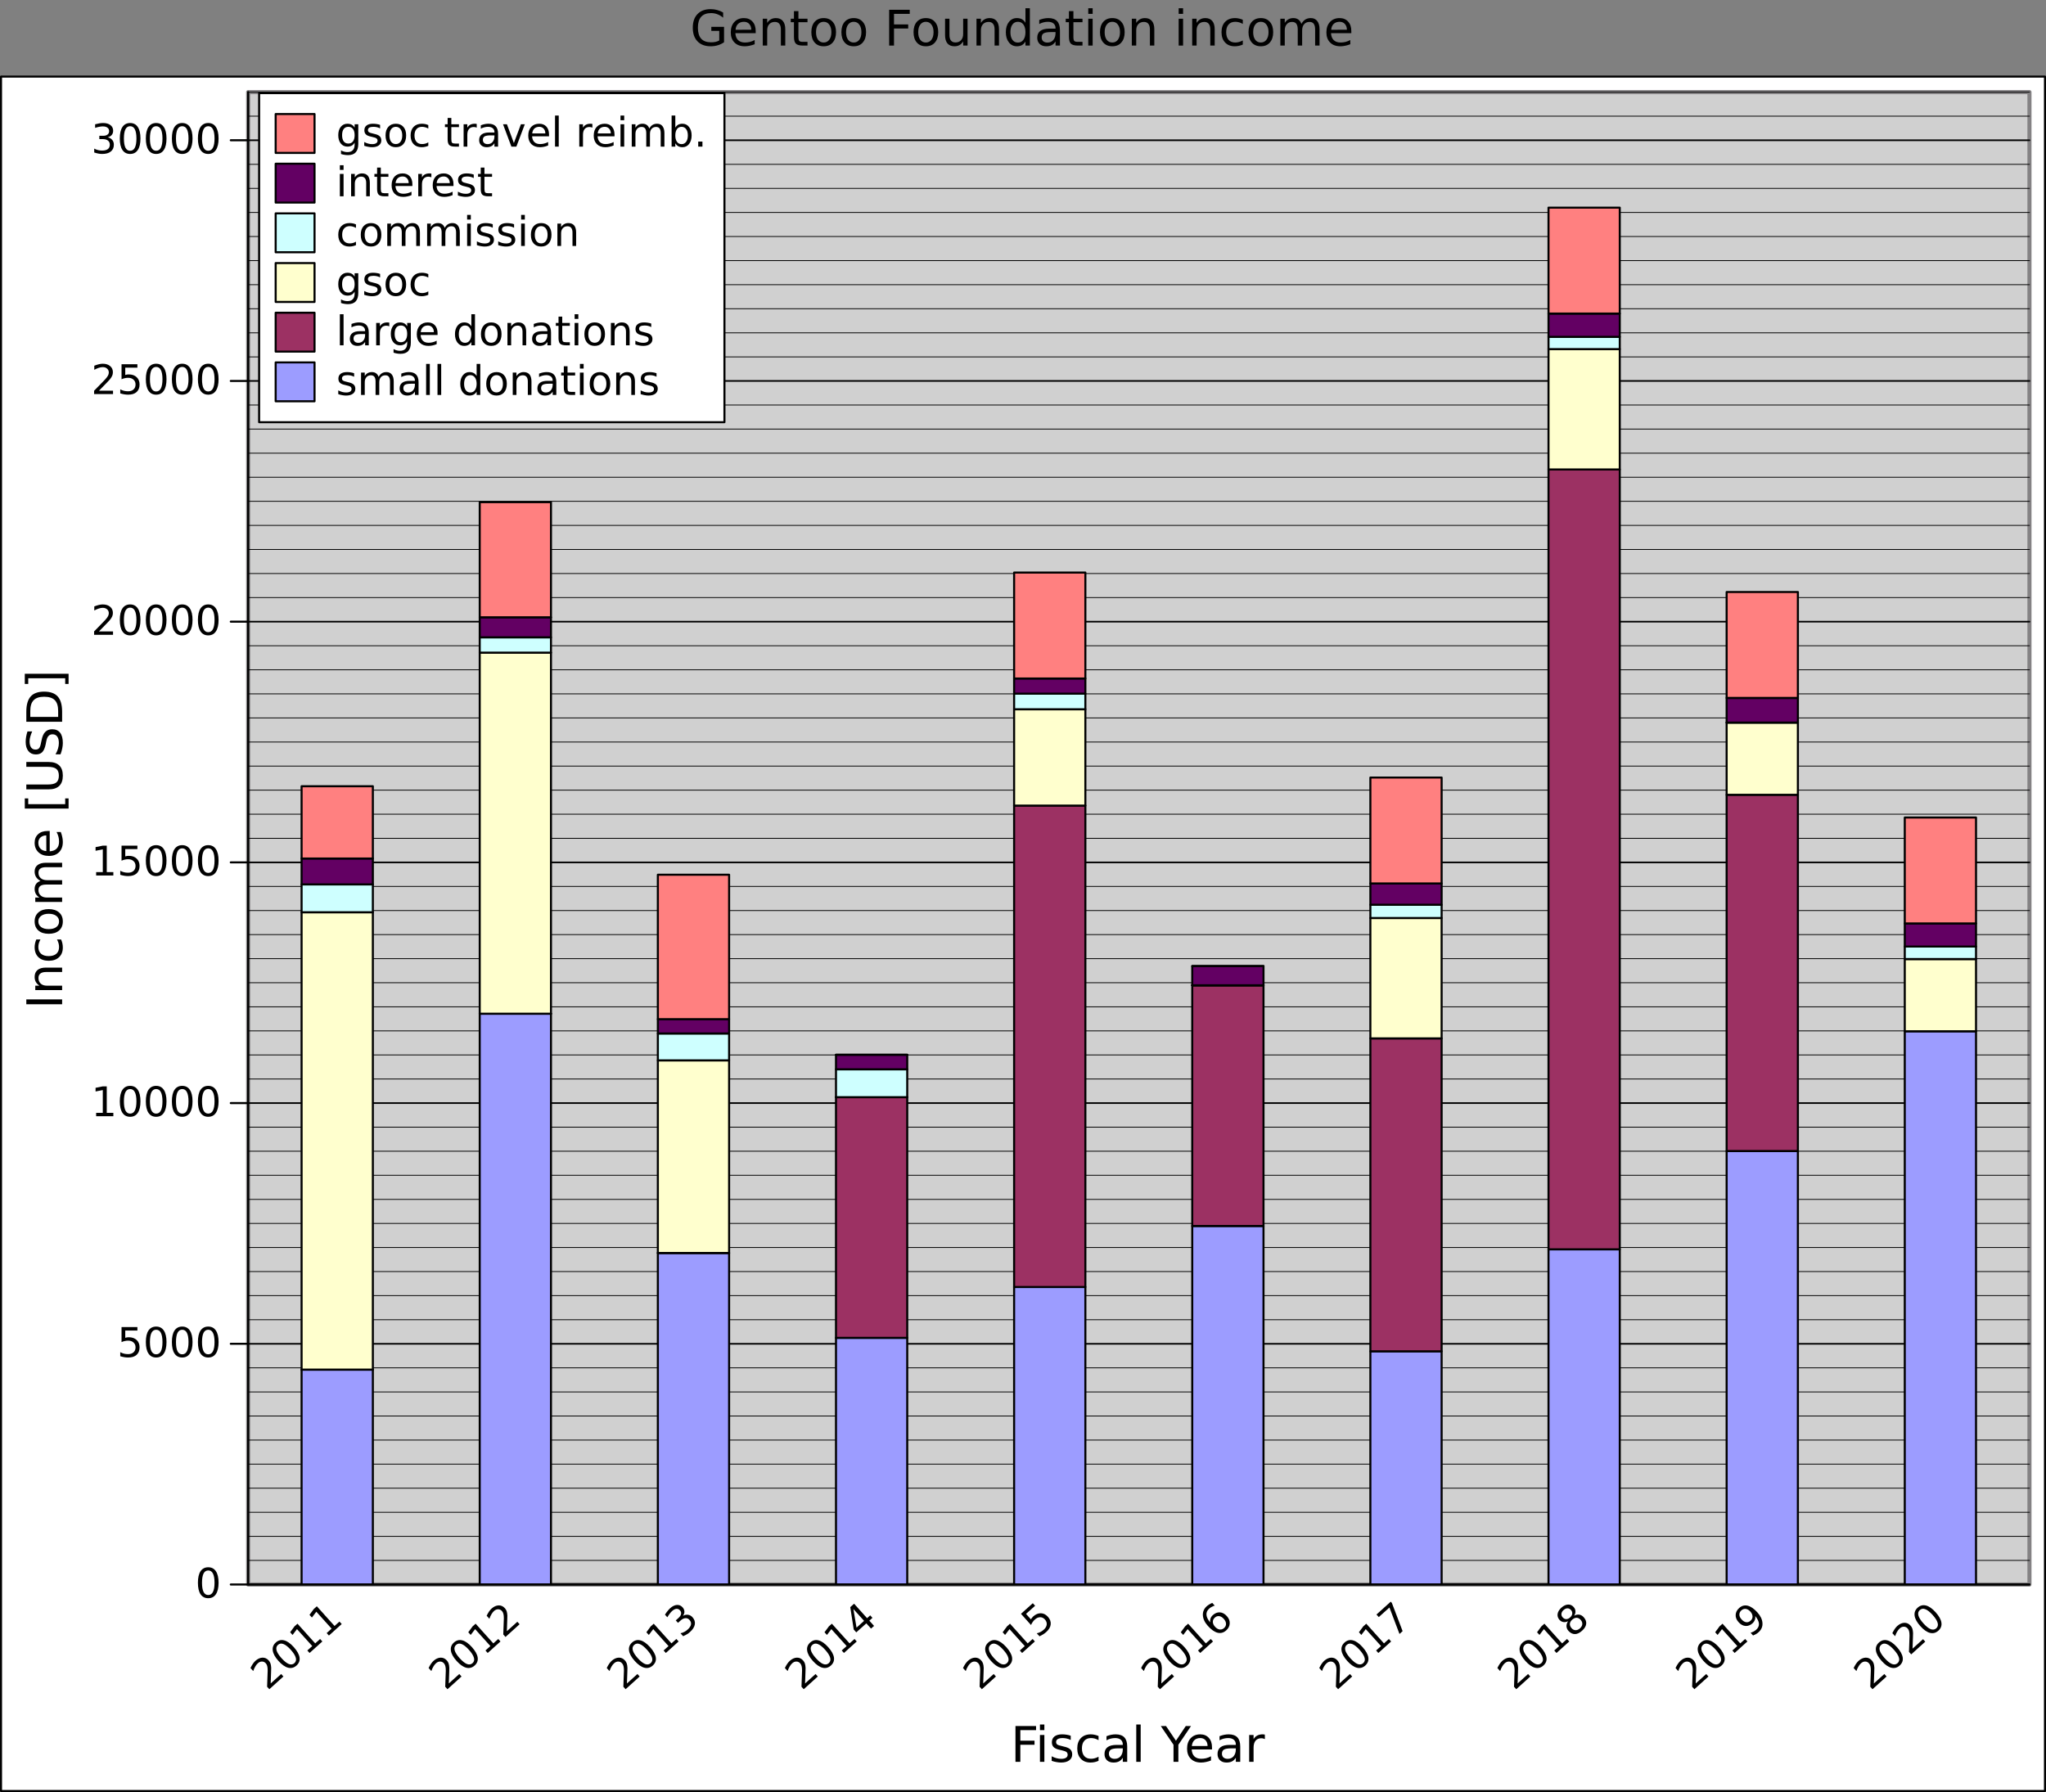 <?xml version="1.0" encoding="UTF-8"?>
<svg xmlns="http://www.w3.org/2000/svg" xmlns:xlink="http://www.w3.org/1999/xlink" width="500pt" height="438pt" viewBox="0 0 500 438" version="1.1">
<rect x="0" y="0" width="500" height="438" fill="#808080" stroke="none"/>
<defs>
<g>
<symbol overflow="visible" id="glyph0-0">
<path style="stroke:none;" d="M 1.562 0.984 L -4.344 -5.562 L -0.625 -8.922 L 5.281 -2.375 Z M 1.609 0.188 L 4.484 -2.391 L -0.672 -8.109 L -3.547 -5.531 Z M 1.609 0.188 "/>
</symbol>
<symbol overflow="visible" id="glyph0-1">
<path style="stroke:none;" d="M 0.875 -1.891 L 3.438 -4.203 L 3.984 -3.594 L 0.547 -0.484 L 0 -1.094 C 0.02 -1.645 0.047 -2.379 0.078 -3.297 C 0.117 -4.223 0.141 -4.805 0.141 -5.047 C 0.141 -5.516 0.102 -5.879 0.031 -6.141 C -0.039 -6.41 -0.156 -6.633 -0.312 -6.812 C -0.57 -7.102 -0.883 -7.25 -1.25 -7.25 C -1.613 -7.258 -1.957 -7.113 -2.281 -6.812 C -2.508 -6.602 -2.711 -6.344 -2.891 -6.031 C -3.078 -5.727 -3.242 -5.359 -3.391 -4.922 L -4.062 -5.672 C -3.875 -6.055 -3.68 -6.395 -3.484 -6.688 C -3.285 -6.977 -3.078 -7.223 -2.859 -7.422 C -2.297 -7.922 -1.723 -8.18 -1.141 -8.203 C -0.555 -8.223 -0.051 -8 0.375 -7.531 C 0.582 -7.312 0.734 -7.062 0.828 -6.781 C 0.922 -6.508 0.977 -6.145 1 -5.688 C 1 -5.551 0.988 -5.164 0.969 -4.531 C 0.945 -3.906 0.914 -3.023 0.875 -1.891 Z M 0.875 -1.891 "/>
</symbol>
<symbol overflow="visible" id="glyph0-2">
<path style="stroke:none;" d="M -2.078 -7.062 C -2.453 -6.727 -2.566 -6.285 -2.422 -5.734 C -2.273 -5.191 -1.867 -4.551 -1.203 -3.812 C -0.535 -3.07 0.055 -2.598 0.578 -2.391 C 1.109 -2.191 1.562 -2.258 1.938 -2.594 C 2.32 -2.938 2.438 -3.379 2.281 -3.922 C 2.133 -4.473 1.727 -5.117 1.062 -5.859 C 0.395 -6.598 -0.195 -7.066 -0.719 -7.266 C -1.238 -7.473 -1.691 -7.406 -2.078 -7.062 Z M -2.609 -7.641 C -1.992 -8.191 -1.312 -8.367 -0.562 -8.172 C 0.184 -7.984 0.973 -7.43 1.797 -6.516 C 2.617 -5.598 3.086 -4.754 3.203 -3.984 C 3.316 -3.223 3.066 -2.566 2.453 -2.016 C 1.848 -1.473 1.164 -1.297 0.406 -1.484 C -0.34 -1.672 -1.129 -2.223 -1.953 -3.141 C -2.773 -4.055 -3.238 -4.898 -3.344 -5.672 C -3.457 -6.441 -3.211 -7.098 -2.609 -7.641 Z M -2.609 -7.641 "/>
</symbol>
<symbol overflow="visible" id="glyph0-3">
<path style="stroke:none;" d="M 0.375 -1.438 L 1.578 -2.516 L -2.156 -6.656 L -3.234 -5.234 L -3.828 -5.891 L -2.766 -7.328 L -2.031 -7.984 L 2.297 -3.172 L 3.5 -4.25 L 4.047 -3.641 L 0.922 -0.828 Z M 0.375 -1.438 "/>
</symbol>
<symbol overflow="visible" id="glyph0-4">
<path style="stroke:none;" d="M 0.375 -5.641 C 0.801 -5.879 1.219 -5.969 1.625 -5.906 C 2.039 -5.852 2.406 -5.648 2.719 -5.297 C 3.195 -4.766 3.383 -4.188 3.281 -3.562 C 3.176 -2.938 2.785 -2.316 2.109 -1.703 C 1.879 -1.492 1.625 -1.305 1.344 -1.141 C 1.062 -0.973 0.754 -0.816 0.422 -0.672 L -0.219 -1.391 C 0.09 -1.453 0.398 -1.562 0.703 -1.719 C 1.004 -1.875 1.285 -2.07 1.547 -2.312 C 2.004 -2.727 2.27 -3.133 2.344 -3.531 C 2.414 -3.926 2.297 -4.297 1.984 -4.641 C 1.703 -4.961 1.367 -5.109 0.984 -5.078 C 0.598 -5.055 0.207 -4.867 -0.188 -4.516 L -0.828 -3.938 L -1.375 -4.531 L -0.719 -5.125 C -0.352 -5.457 -0.141 -5.785 -0.078 -6.109 C -0.016 -6.43 -0.109 -6.727 -0.359 -7 C -0.598 -7.27 -0.883 -7.391 -1.219 -7.359 C -1.551 -7.336 -1.898 -7.16 -2.266 -6.828 C -2.473 -6.648 -2.672 -6.43 -2.859 -6.172 C -3.055 -5.922 -3.25 -5.629 -3.438 -5.297 L -4.016 -5.938 C -3.805 -6.27 -3.598 -6.562 -3.391 -6.812 C -3.191 -7.07 -2.988 -7.297 -2.781 -7.484 C -2.219 -7.992 -1.66 -8.27 -1.109 -8.312 C -0.555 -8.352 -0.086 -8.156 0.297 -7.719 C 0.566 -7.414 0.711 -7.082 0.734 -6.719 C 0.754 -6.363 0.633 -6.004 0.375 -5.641 Z M 0.375 -5.641 "/>
</symbol>
<symbol overflow="visible" id="glyph0-5">
<path style="stroke:none;" d="M -1.5 -7.312 L -0.734 -2.766 L 1.109 -4.422 Z M -2.266 -7.781 L -1.328 -8.609 L 1.844 -5.078 L 2.609 -5.766 L 3.156 -5.156 L 2.391 -4.469 L 3.547 -3.188 L 2.812 -2.531 L 1.656 -3.812 L -0.797 -1.609 L -1.422 -2.312 Z M -2.266 -7.781 "/>
</symbol>
<symbol overflow="visible" id="glyph0-6">
<path style="stroke:none;" d="M -4.078 -6.141 L -1.188 -8.734 L -0.625 -8.109 L -2.844 -6.125 L -1.656 -4.797 C -1.57 -4.93 -1.484 -5.051 -1.391 -5.156 C -1.305 -5.27 -1.211 -5.379 -1.109 -5.484 C -0.504 -6.023 0.117 -6.289 0.766 -6.281 C 1.422 -6.27 2.004 -5.977 2.516 -5.406 C 3.035 -4.82 3.258 -4.207 3.188 -3.562 C 3.125 -2.914 2.758 -2.289 2.094 -1.688 C 1.863 -1.488 1.613 -1.301 1.344 -1.125 C 1.07 -0.957 0.773 -0.797 0.453 -0.641 L -0.219 -1.375 C 0.121 -1.457 0.438 -1.57 0.719 -1.719 C 1.008 -1.875 1.281 -2.066 1.531 -2.297 C 1.945 -2.68 2.176 -3.094 2.219 -3.531 C 2.258 -3.969 2.113 -4.375 1.781 -4.75 C 1.445 -5.125 1.055 -5.312 0.609 -5.312 C 0.16 -5.312 -0.27 -5.117 -0.688 -4.734 C -0.883 -4.566 -1.055 -4.375 -1.203 -4.156 C -1.359 -3.938 -1.5 -3.688 -1.625 -3.406 Z M -4.078 -6.141 "/>
</symbol>
<symbol overflow="visible" id="glyph0-7">
<path style="stroke:none;" d="M -0.25 -5.203 C -0.57 -4.91 -0.727 -4.566 -0.719 -4.172 C -0.719 -3.773 -0.539 -3.379 -0.188 -2.984 C 0.164 -2.598 0.539 -2.375 0.938 -2.312 C 1.344 -2.258 1.707 -2.379 2.031 -2.672 C 2.363 -2.973 2.52 -3.32 2.5 -3.719 C 2.488 -4.125 2.305 -4.52 1.953 -4.906 C 1.598 -5.301 1.223 -5.523 0.828 -5.578 C 0.441 -5.629 0.082 -5.504 -0.25 -5.203 Z M -0.859 -8.812 L -0.266 -8.156 C -0.516 -8.07 -0.754 -7.969 -0.984 -7.844 C -1.223 -7.727 -1.43 -7.586 -1.609 -7.422 C -2.098 -6.984 -2.32 -6.484 -2.281 -5.922 C -2.25 -5.367 -1.953 -4.742 -1.391 -4.047 C -1.43 -4.379 -1.395 -4.703 -1.281 -5.016 C -1.164 -5.328 -0.977 -5.598 -0.719 -5.828 C -0.176 -6.316 0.398 -6.539 1.016 -6.5 C 1.629 -6.457 2.191 -6.148 2.703 -5.578 C 3.203 -5.023 3.438 -4.43 3.406 -3.797 C 3.383 -3.16 3.098 -2.594 2.547 -2.094 C 1.922 -1.531 1.223 -1.336 0.453 -1.516 C -0.305 -1.703 -1.098 -2.254 -1.922 -3.172 C -2.691 -4.023 -3.102 -4.891 -3.156 -5.766 C -3.207 -6.641 -2.891 -7.383 -2.203 -8 C -2.016 -8.164 -1.812 -8.312 -1.594 -8.438 C -1.383 -8.57 -1.141 -8.695 -0.859 -8.812 Z M -0.859 -8.812 "/>
</symbol>
<symbol overflow="visible" id="glyph0-8">
<path style="stroke:none;" d="M -4.266 -5.969 L -0.781 -9.109 L -0.5 -8.797 L 2.125 -1.906 L 1.359 -1.219 L -1.094 -7.688 L -3.703 -5.344 Z M -4.266 -5.969 "/>
</symbol>
<symbol overflow="visible" id="glyph0-9">
<path style="stroke:none;" d="M 0.031 -4.703 C -0.32 -4.391 -0.508 -4.051 -0.531 -3.688 C -0.551 -3.32 -0.414 -2.973 -0.125 -2.641 C 0.164 -2.316 0.492 -2.148 0.859 -2.141 C 1.223 -2.129 1.582 -2.281 1.938 -2.594 C 2.281 -2.906 2.469 -3.242 2.5 -3.609 C 2.531 -3.984 2.398 -4.332 2.109 -4.656 C 1.816 -4.988 1.484 -5.16 1.109 -5.172 C 0.742 -5.18 0.383 -5.023 0.031 -4.703 Z M -0.969 -4.344 C -1.352 -4.145 -1.727 -4.07 -2.094 -4.125 C -2.469 -4.176 -2.797 -4.359 -3.078 -4.672 C -3.461 -5.109 -3.613 -5.594 -3.531 -6.125 C -3.445 -6.656 -3.141 -7.16 -2.609 -7.641 C -2.066 -8.129 -1.523 -8.383 -0.984 -8.406 C -0.453 -8.438 0.004 -8.234 0.391 -7.797 C 0.672 -7.484 0.816 -7.141 0.828 -6.766 C 0.848 -6.391 0.738 -6.023 0.5 -5.672 C 0.938 -5.91 1.359 -6 1.766 -5.938 C 2.172 -5.875 2.531 -5.664 2.844 -5.312 C 3.32 -4.789 3.523 -4.242 3.453 -3.672 C 3.391 -3.109 3.055 -2.555 2.453 -2.016 C 1.859 -1.473 1.273 -1.195 0.703 -1.188 C 0.129 -1.188 -0.395 -1.445 -0.875 -1.969 C -1.188 -2.32 -1.348 -2.707 -1.359 -3.125 C -1.367 -3.551 -1.238 -3.957 -0.969 -4.344 Z M -2.281 -5.266 C -2.031 -4.984 -1.742 -4.844 -1.422 -4.844 C -1.098 -4.844 -0.781 -4.984 -0.469 -5.266 C -0.156 -5.547 0.016 -5.848 0.047 -6.172 C 0.086 -6.492 -0.016 -6.797 -0.266 -7.078 C -0.516 -7.348 -0.801 -7.484 -1.125 -7.484 C -1.445 -7.484 -1.766 -7.344 -2.078 -7.062 C -2.391 -6.781 -2.562 -6.477 -2.594 -6.156 C -2.633 -5.832 -2.531 -5.535 -2.281 -5.266 Z M -2.281 -5.266 "/>
</symbol>
<symbol overflow="visible" id="glyph0-10">
<path style="stroke:none;" d="M 0.703 -0.844 L 0.109 -1.516 C 0.379 -1.598 0.629 -1.703 0.859 -1.828 C 1.086 -1.953 1.289 -2.094 1.469 -2.25 C 1.957 -2.688 2.18 -3.18 2.141 -3.734 C 2.098 -4.285 1.797 -4.91 1.234 -5.609 C 1.285 -5.273 1.254 -4.953 1.141 -4.641 C 1.023 -4.336 0.836 -4.066 0.578 -3.828 C 0.035 -3.348 -0.539 -3.129 -1.156 -3.172 C -1.77 -3.223 -2.328 -3.531 -2.828 -4.094 C -3.336 -4.645 -3.578 -5.238 -3.547 -5.875 C -3.523 -6.508 -3.238 -7.07 -2.688 -7.562 C -2.062 -8.125 -1.367 -8.312 -0.609 -8.125 C 0.148 -7.945 0.941 -7.398 1.766 -6.484 C 2.535 -5.629 2.945 -4.766 3 -3.891 C 3.062 -3.023 2.75 -2.281 2.062 -1.656 C 1.875 -1.488 1.672 -1.336 1.453 -1.203 C 1.234 -1.078 0.984 -0.957 0.703 -0.844 Z M 0.109 -4.469 C 0.43 -4.758 0.586 -5.102 0.578 -5.5 C 0.566 -5.906 0.391 -6.301 0.047 -6.688 C -0.316 -7.082 -0.691 -7.301 -1.078 -7.344 C -1.473 -7.395 -1.832 -7.273 -2.156 -6.984 C -2.488 -6.68 -2.648 -6.332 -2.641 -5.938 C -2.641 -5.551 -2.457 -5.16 -2.094 -4.766 C -1.75 -4.379 -1.379 -4.156 -0.984 -4.094 C -0.586 -4.039 -0.223 -4.164 0.109 -4.469 Z M 0.109 -4.469 "/>
</symbol>
<symbol overflow="visible" id="glyph1-0">
<path style="stroke:none;" d="M 0.594 2.125 L 0.594 -8.469 L 6.594 -8.469 L 6.594 2.125 Z M 1.266 1.453 L 5.938 1.453 L 5.938 -7.781 L 1.266 -7.781 Z M 1.266 1.453 "/>
</symbol>
<symbol overflow="visible" id="glyph1-1">
<path style="stroke:none;" d="M 1.172 -8.75 L 6.203 -8.75 L 6.203 -7.75 L 2.359 -7.75 L 2.359 -5.172 L 5.828 -5.172 L 5.828 -4.172 L 2.359 -4.172 L 2.359 0 L 1.172 0 Z M 1.172 -8.75 "/>
</symbol>
<symbol overflow="visible" id="glyph1-2">
<path style="stroke:none;" d="M 1.125 -6.562 L 2.203 -6.562 L 2.203 0 L 1.125 0 Z M 1.125 -9.125 L 2.203 -9.125 L 2.203 -7.75 L 1.125 -7.75 Z M 1.125 -9.125 "/>
</symbol>
<symbol overflow="visible" id="glyph1-3">
<path style="stroke:none;" d="M 5.312 -6.375 L 5.312 -5.344 C 5.008 -5.5 4.691 -5.613 4.359 -5.688 C 4.035 -5.77 3.695 -5.812 3.344 -5.812 C 2.812 -5.812 2.41 -5.727 2.141 -5.562 C 1.867 -5.406 1.734 -5.16 1.734 -4.828 C 1.734 -4.578 1.828 -4.379 2.016 -4.234 C 2.211 -4.098 2.602 -3.969 3.188 -3.844 L 3.547 -3.75 C 4.316 -3.594 4.863 -3.363 5.188 -3.062 C 5.508 -2.758 5.672 -2.344 5.672 -1.812 C 5.672 -1.195 5.426 -0.711 4.938 -0.359 C 4.457 -0.004 3.797 0.172 2.953 0.172 C 2.598 0.172 2.227 0.133 1.844 0.062 C 1.469 0 1.07 -0.098 0.656 -0.234 L 0.656 -1.359 C 1.051 -1.148 1.441 -0.992 1.828 -0.891 C 2.211 -0.785 2.598 -0.734 2.984 -0.734 C 3.484 -0.734 3.867 -0.816 4.141 -0.984 C 4.422 -1.16 4.562 -1.41 4.562 -1.734 C 4.562 -2.023 4.461 -2.25 4.266 -2.406 C 4.066 -2.562 3.633 -2.711 2.969 -2.859 L 2.594 -2.938 C 1.926 -3.082 1.441 -3.301 1.141 -3.594 C 0.848 -3.883 0.703 -4.281 0.703 -4.781 C 0.703 -5.406 0.922 -5.883 1.359 -6.219 C 1.797 -6.551 2.414 -6.719 3.219 -6.719 C 3.613 -6.719 3.988 -6.688 4.344 -6.625 C 4.695 -6.57 5.02 -6.488 5.312 -6.375 Z M 5.312 -6.375 "/>
</symbol>
<symbol overflow="visible" id="glyph1-4">
<path style="stroke:none;" d="M 5.859 -6.312 L 5.859 -5.297 C 5.547 -5.473 5.238 -5.602 4.938 -5.688 C 4.633 -5.77 4.328 -5.812 4.016 -5.812 C 3.305 -5.812 2.758 -5.586 2.375 -5.141 C 1.988 -4.703 1.797 -4.082 1.797 -3.281 C 1.797 -2.477 1.988 -1.852 2.375 -1.406 C 2.758 -0.969 3.305 -0.75 4.016 -0.75 C 4.328 -0.75 4.633 -0.789 4.938 -0.875 C 5.238 -0.957 5.547 -1.082 5.859 -1.25 L 5.859 -0.25 C 5.555 -0.113 5.242 -0.008 4.922 0.062 C 4.598 0.133 4.254 0.172 3.891 0.172 C 2.898 0.172 2.113 -0.133 1.531 -0.75 C 0.945 -1.375 0.656 -2.219 0.656 -3.281 C 0.656 -4.344 0.945 -5.18 1.531 -5.797 C 2.125 -6.41 2.938 -6.719 3.969 -6.719 C 4.289 -6.719 4.609 -6.68 4.922 -6.609 C 5.242 -6.547 5.555 -6.445 5.859 -6.312 Z M 5.859 -6.312 "/>
</symbol>
<symbol overflow="visible" id="glyph1-5">
<path style="stroke:none;" d="M 4.109 -3.297 C 3.242 -3.297 2.641 -3.195 2.297 -3 C 1.961 -2.801 1.797 -2.461 1.797 -1.984 C 1.797 -1.598 1.922 -1.289 2.172 -1.062 C 2.43 -0.844 2.773 -0.734 3.203 -0.734 C 3.805 -0.734 4.285 -0.941 4.641 -1.359 C 5.004 -1.785 5.188 -2.352 5.188 -3.062 L 5.188 -3.297 Z M 6.266 -3.75 L 6.266 0 L 5.188 0 L 5.188 -1 C 4.938 -0.602 4.629 -0.305 4.266 -0.109 C 3.898 0.074 3.453 0.172 2.922 0.172 C 2.242 0.172 1.707 -0.016 1.312 -0.391 C 0.914 -0.773 0.719 -1.281 0.719 -1.906 C 0.719 -2.645 0.961 -3.203 1.453 -3.578 C 1.953 -3.953 2.691 -4.141 3.672 -4.141 L 5.188 -4.141 L 5.188 -4.25 C 5.188 -4.75 5.02 -5.133 4.688 -5.406 C 4.363 -5.676 3.91 -5.812 3.328 -5.812 C 2.953 -5.812 2.582 -5.766 2.219 -5.672 C 1.863 -5.578 1.523 -5.441 1.203 -5.266 L 1.203 -6.266 C 1.598 -6.422 1.977 -6.535 2.344 -6.609 C 2.719 -6.68 3.082 -6.719 3.438 -6.719 C 4.383 -6.719 5.094 -6.473 5.562 -5.984 C 6.031 -5.492 6.266 -4.75 6.266 -3.75 Z M 6.266 -3.75 "/>
</symbol>
<symbol overflow="visible" id="glyph1-6">
<path style="stroke:none;" d="M 1.125 -9.125 L 2.203 -9.125 L 2.203 0 L 1.125 0 Z M 1.125 -9.125 "/>
</symbol>
<symbol overflow="visible" id="glyph1-7">
<path style="stroke:none;" d=""/>
</symbol>
<symbol overflow="visible" id="glyph1-8">
<path style="stroke:none;" d="M -0.031 -8.75 L 1.25 -8.75 L 3.672 -5.156 L 6.078 -8.75 L 7.359 -8.75 L 4.266 -4.172 L 4.266 0 L 3.078 0 L 3.078 -4.172 Z M -0.031 -8.75 "/>
</symbol>
<symbol overflow="visible" id="glyph1-9">
<path style="stroke:none;" d="M 6.75 -3.547 L 6.75 -3.031 L 1.781 -3.031 C 1.832 -2.281 2.055 -1.711 2.453 -1.328 C 2.859 -0.941 3.414 -0.75 4.125 -0.75 C 4.539 -0.75 4.941 -0.797 5.328 -0.891 C 5.723 -0.992 6.113 -1.148 6.5 -1.359 L 6.5 -0.328 C 6.102 -0.172 5.703 -0.051 5.297 0.031 C 4.891 0.125 4.477 0.172 4.062 0.172 C 3.02 0.172 2.191 -0.129 1.578 -0.734 C 0.961 -1.348 0.656 -2.176 0.656 -3.219 C 0.656 -4.289 0.945 -5.141 1.531 -5.766 C 2.113 -6.398 2.895 -6.719 3.875 -6.719 C 4.758 -6.719 5.457 -6.43 5.969 -5.859 C 6.488 -5.297 6.75 -4.523 6.75 -3.547 Z M 5.672 -3.875 C 5.66 -4.457 5.492 -4.926 5.172 -5.281 C 4.848 -5.633 4.422 -5.812 3.891 -5.812 C 3.285 -5.812 2.801 -5.641 2.438 -5.297 C 2.082 -4.953 1.879 -4.473 1.828 -3.859 Z M 5.672 -3.875 "/>
</symbol>
<symbol overflow="visible" id="glyph1-10">
<path style="stroke:none;" d="M 4.938 -5.562 C 4.812 -5.625 4.676 -5.672 4.531 -5.703 C 4.395 -5.742 4.238 -5.766 4.062 -5.766 C 3.457 -5.766 2.988 -5.566 2.656 -5.172 C 2.332 -4.773 2.172 -4.203 2.172 -3.453 L 2.172 0 L 1.094 0 L 1.094 -6.562 L 2.172 -6.562 L 2.172 -5.547 C 2.398 -5.941 2.695 -6.234 3.062 -6.422 C 3.426 -6.617 3.867 -6.719 4.391 -6.719 C 4.461 -6.719 4.539 -6.711 4.625 -6.703 C 4.719 -6.691 4.816 -6.676 4.922 -6.656 Z M 4.938 -5.562 "/>
</symbol>
<symbol overflow="visible" id="glyph1-11">
<path style="stroke:none;" d="M 7.141 -1.25 L 7.141 -3.594 L 5.203 -3.594 L 5.203 -4.578 L 8.312 -4.578 L 8.312 -0.812 C 7.852 -0.488 7.348 -0.242 6.797 -0.078 C 6.254 0.086 5.672 0.172 5.047 0.172 C 3.672 0.172 2.598 -0.227 1.828 -1.031 C 1.055 -1.832 0.672 -2.941 0.672 -4.359 C 0.672 -5.797 1.055 -6.91 1.828 -7.703 C 2.598 -8.504 3.672 -8.906 5.047 -8.906 C 5.609 -8.906 6.145 -8.832 6.656 -8.688 C 7.176 -8.551 7.656 -8.348 8.094 -8.078 L 8.094 -6.812 C 7.656 -7.188 7.188 -7.469 6.688 -7.656 C 6.195 -7.844 5.68 -7.938 5.141 -7.938 C 4.066 -7.938 3.258 -7.633 2.719 -7.031 C 2.188 -6.438 1.922 -5.547 1.922 -4.359 C 1.922 -3.18 2.188 -2.289 2.719 -1.688 C 3.258 -1.094 4.066 -0.797 5.141 -0.797 C 5.555 -0.797 5.926 -0.832 6.25 -0.906 C 6.582 -0.977 6.879 -1.094 7.141 -1.25 Z M 7.141 -1.25 "/>
</symbol>
<symbol overflow="visible" id="glyph1-12">
<path style="stroke:none;" d="M 6.594 -3.969 L 6.594 0 L 5.516 0 L 5.516 -3.922 C 5.516 -4.547 5.391 -5.008 5.141 -5.312 C 4.898 -5.625 4.539 -5.781 4.062 -5.781 C 3.477 -5.781 3.016 -5.594 2.672 -5.219 C 2.336 -4.852 2.172 -4.348 2.172 -3.703 L 2.172 0 L 1.094 0 L 1.094 -6.562 L 2.172 -6.562 L 2.172 -5.547 C 2.43 -5.941 2.734 -6.234 3.078 -6.422 C 3.43 -6.617 3.836 -6.719 4.297 -6.719 C 5.047 -6.719 5.613 -6.484 6 -6.016 C 6.395 -5.555 6.594 -4.875 6.594 -3.969 Z M 6.594 -3.969 "/>
</symbol>
<symbol overflow="visible" id="glyph1-13">
<path style="stroke:none;" d="M 2.203 -8.422 L 2.203 -6.562 L 4.422 -6.562 L 4.422 -5.719 L 2.203 -5.719 L 2.203 -2.156 C 2.203 -1.625 2.273 -1.281 2.422 -1.125 C 2.566 -0.977 2.863 -0.906 3.312 -0.906 L 4.422 -0.906 L 4.422 0 L 3.312 0 C 2.477 0 1.898 -0.156 1.578 -0.469 C 1.266 -0.781 1.109 -1.344 1.109 -2.156 L 1.109 -5.719 L 0.328 -5.719 L 0.328 -6.562 L 1.109 -6.562 L 1.109 -8.422 Z M 2.203 -8.422 "/>
</symbol>
<symbol overflow="visible" id="glyph1-14">
<path style="stroke:none;" d="M 3.672 -5.812 C 3.098 -5.812 2.641 -5.582 2.297 -5.125 C 1.961 -4.676 1.797 -4.062 1.797 -3.281 C 1.797 -2.488 1.961 -1.867 2.297 -1.422 C 2.629 -0.973 3.086 -0.75 3.672 -0.75 C 4.242 -0.75 4.695 -0.973 5.031 -1.422 C 5.375 -1.879 5.547 -2.5 5.547 -3.281 C 5.547 -4.051 5.375 -4.664 5.031 -5.125 C 4.695 -5.582 4.242 -5.812 3.672 -5.812 Z M 3.672 -6.719 C 4.609 -6.719 5.344 -6.41 5.875 -5.797 C 6.414 -5.191 6.688 -4.352 6.688 -3.281 C 6.688 -2.207 6.414 -1.363 5.875 -0.75 C 5.344 -0.133 4.609 0.172 3.672 0.172 C 2.734 0.172 1.992 -0.133 1.453 -0.75 C 0.922 -1.363 0.656 -2.207 0.656 -3.281 C 0.656 -4.352 0.922 -5.191 1.453 -5.797 C 1.992 -6.41 2.734 -6.719 3.672 -6.719 Z M 3.672 -6.719 "/>
</symbol>
<symbol overflow="visible" id="glyph1-15">
<path style="stroke:none;" d="M 1.016 -2.594 L 1.016 -6.562 L 2.094 -6.562 L 2.094 -2.625 C 2.094 -2.008 2.211 -1.547 2.453 -1.234 C 2.703 -0.922 3.066 -0.766 3.547 -0.766 C 4.129 -0.766 4.586 -0.945 4.922 -1.312 C 5.266 -1.688 5.438 -2.195 5.438 -2.844 L 5.438 -6.562 L 6.516 -6.562 L 6.516 0 L 5.438 0 L 5.438 -1.016 C 5.176 -0.609 4.875 -0.305 4.531 -0.109 C 4.188 0.074 3.785 0.172 3.328 0.172 C 2.566 0.172 1.988 -0.062 1.594 -0.531 C 1.207 -1 1.016 -1.688 1.016 -2.594 Z M 3.734 -6.719 Z M 3.734 -6.719 "/>
</symbol>
<symbol overflow="visible" id="glyph1-16">
<path style="stroke:none;" d="M 5.453 -5.562 L 5.453 -9.125 L 6.531 -9.125 L 6.531 0 L 5.453 0 L 5.453 -0.984 C 5.223 -0.598 4.938 -0.305 4.594 -0.109 C 4.25 0.074 3.832 0.172 3.344 0.172 C 2.551 0.172 1.906 -0.145 1.406 -0.781 C 0.906 -1.414 0.656 -2.25 0.656 -3.281 C 0.656 -4.312 0.906 -5.141 1.406 -5.766 C 1.906 -6.398 2.551 -6.719 3.344 -6.719 C 3.832 -6.719 4.25 -6.625 4.594 -6.438 C 4.938 -6.25 5.223 -5.957 5.453 -5.562 Z M 1.781 -3.281 C 1.781 -2.488 1.941 -1.863 2.266 -1.406 C 2.586 -0.957 3.035 -0.734 3.609 -0.734 C 4.18 -0.734 4.629 -0.957 4.953 -1.406 C 5.285 -1.863 5.453 -2.488 5.453 -3.281 C 5.453 -4.07 5.285 -4.691 4.953 -5.141 C 4.629 -5.586 4.18 -5.812 3.609 -5.812 C 3.035 -5.812 2.586 -5.586 2.266 -5.141 C 1.941 -4.691 1.781 -4.07 1.781 -3.281 Z M 1.781 -3.281 "/>
</symbol>
<symbol overflow="visible" id="glyph1-17">
<path style="stroke:none;" d="M 6.234 -5.297 C 6.504 -5.785 6.828 -6.145 7.203 -6.375 C 7.578 -6.602 8.02 -6.719 8.531 -6.719 C 9.219 -6.719 9.742 -6.477 10.109 -6 C 10.484 -5.52 10.672 -4.844 10.672 -3.969 L 10.672 0 L 9.594 0 L 9.594 -3.922 C 9.594 -4.555 9.477 -5.023 9.25 -5.328 C 9.031 -5.629 8.691 -5.781 8.234 -5.781 C 7.672 -5.781 7.227 -5.594 6.906 -5.219 C 6.582 -4.852 6.422 -4.348 6.422 -3.703 L 6.422 0 L 5.344 0 L 5.344 -3.922 C 5.344 -4.555 5.227 -5.023 5 -5.328 C 4.781 -5.629 4.438 -5.781 3.969 -5.781 C 3.414 -5.781 2.977 -5.594 2.656 -5.219 C 2.332 -4.852 2.172 -4.348 2.172 -3.703 L 2.172 0 L 1.094 0 L 1.094 -6.562 L 2.172 -6.562 L 2.172 -5.547 C 2.422 -5.941 2.719 -6.234 3.062 -6.422 C 3.406 -6.617 3.812 -6.719 4.281 -6.719 C 4.758 -6.719 5.164 -6.598 5.5 -6.359 C 5.832 -6.117 6.078 -5.766 6.234 -5.297 Z M 6.234 -5.297 "/>
</symbol>
<symbol overflow="visible" id="glyph2-0">
<path style="stroke:none;" d="M 0.5 1.766 L 0.5 -7.047 L 5.5 -7.047 L 5.5 1.766 Z M 1.062 1.219 L 4.938 1.219 L 4.938 -6.484 L 1.062 -6.484 Z M 1.062 1.219 "/>
</symbol>
<symbol overflow="visible" id="glyph2-1">
<path style="stroke:none;" d="M 3.172 -6.641 C 2.672 -6.641 2.289 -6.391 2.031 -5.891 C 1.781 -5.391 1.656 -4.641 1.656 -3.641 C 1.656 -2.641 1.781 -1.891 2.031 -1.391 C 2.289 -0.891 2.672 -0.641 3.172 -0.641 C 3.691 -0.641 4.078 -0.891 4.328 -1.391 C 4.586 -1.891 4.719 -2.641 4.719 -3.641 C 4.719 -4.641 4.586 -5.391 4.328 -5.891 C 4.078 -6.391 3.691 -6.641 3.172 -6.641 Z M 3.172 -7.422 C 3.992 -7.422 4.617 -7.098 5.047 -6.453 C 5.484 -5.805 5.703 -4.867 5.703 -3.641 C 5.703 -2.41 5.484 -1.473 5.047 -0.828 C 4.617 -0.18 3.992 0.141 3.172 0.141 C 2.359 0.141 1.734 -0.18 1.297 -0.828 C 0.867 -1.473 0.656 -2.41 0.656 -3.641 C 0.656 -4.867 0.867 -5.805 1.297 -6.453 C 1.734 -7.098 2.359 -7.422 3.172 -7.422 Z M 3.172 -7.422 "/>
</symbol>
<symbol overflow="visible" id="glyph2-2">
<path style="stroke:none;" d="M 1.078 -7.297 L 4.953 -7.297 L 4.953 -6.453 L 1.984 -6.453 L 1.984 -4.672 C 2.129 -4.723 2.27 -4.758 2.406 -4.781 C 2.551 -4.801 2.695 -4.812 2.844 -4.812 C 3.656 -4.812 4.297 -4.586 4.766 -4.141 C 5.242 -3.703 5.484 -3.102 5.484 -2.344 C 5.484 -1.551 5.238 -0.938 4.75 -0.5 C 4.27 -0.07 3.582 0.141 2.688 0.141 C 2.383 0.141 2.07 0.113 1.75 0.062 C 1.438 0.008 1.109 -0.066 0.766 -0.172 L 0.766 -1.156 C 1.066 -1 1.375 -0.879 1.688 -0.797 C 2 -0.723 2.328 -0.688 2.672 -0.688 C 3.234 -0.688 3.676 -0.832 4 -1.125 C 4.332 -1.426 4.5 -1.832 4.5 -2.344 C 4.5 -2.844 4.332 -3.238 4 -3.531 C 3.676 -3.832 3.234 -3.984 2.672 -3.984 C 2.41 -3.984 2.145 -3.953 1.875 -3.891 C 1.613 -3.836 1.348 -3.75 1.078 -3.625 Z M 1.078 -7.297 "/>
</symbol>
<symbol overflow="visible" id="glyph2-3">
<path style="stroke:none;" d="M 1.234 -0.828 L 2.859 -0.828 L 2.859 -6.391 L 1.094 -6.047 L 1.094 -6.938 L 2.844 -7.297 L 3.828 -7.297 L 3.828 -0.828 L 5.438 -0.828 L 5.438 0 L 1.234 0 Z M 1.234 -0.828 "/>
</symbol>
<symbol overflow="visible" id="glyph2-4">
<path style="stroke:none;" d="M 1.922 -0.828 L 5.359 -0.828 L 5.359 0 L 0.734 0 L 0.734 -0.828 C 1.109 -1.211 1.617 -1.734 2.266 -2.391 C 2.91 -3.047 3.316 -3.469 3.484 -3.656 C 3.797 -4.008 4.016 -4.305 4.141 -4.547 C 4.266 -4.797 4.328 -5.039 4.328 -5.281 C 4.328 -5.664 4.191 -5.977 3.922 -6.219 C 3.648 -6.469 3.297 -6.594 2.859 -6.594 C 2.547 -6.594 2.219 -6.535 1.875 -6.422 C 1.539 -6.316 1.176 -6.156 0.781 -5.938 L 0.781 -6.938 C 1.176 -7.094 1.547 -7.211 1.891 -7.297 C 2.234 -7.379 2.551 -7.422 2.844 -7.422 C 3.594 -7.422 4.191 -7.234 4.641 -6.859 C 5.098 -6.484 5.328 -5.977 5.328 -5.344 C 5.328 -5.039 5.27 -4.754 5.156 -4.484 C 5.039 -4.223 4.836 -3.91 4.547 -3.547 C 4.461 -3.453 4.203 -3.176 3.766 -2.719 C 3.328 -2.27 2.711 -1.641 1.922 -0.828 Z M 1.922 -0.828 "/>
</symbol>
<symbol overflow="visible" id="glyph2-5">
<path style="stroke:none;" d="M 4.062 -3.938 C 4.531 -3.832 4.895 -3.617 5.156 -3.297 C 5.426 -2.984 5.562 -2.594 5.562 -2.125 C 5.562 -1.406 5.312 -0.848 4.812 -0.453 C 4.32 -0.055 3.617 0.141 2.703 0.141 C 2.398 0.141 2.086 0.109 1.766 0.047 C 1.441 -0.012 1.109 -0.102 0.766 -0.219 L 0.766 -1.172 C 1.035 -1.016 1.332 -0.895 1.656 -0.812 C 1.988 -0.727 2.332 -0.688 2.688 -0.688 C 3.301 -0.688 3.77 -0.805 4.094 -1.047 C 4.414 -1.297 4.578 -1.656 4.578 -2.125 C 4.578 -2.551 4.426 -2.883 4.125 -3.125 C 3.82 -3.363 3.406 -3.484 2.875 -3.484 L 2.016 -3.484 L 2.016 -4.297 L 2.906 -4.297 C 3.395 -4.297 3.766 -4.395 4.016 -4.594 C 4.273 -4.789 4.406 -5.07 4.406 -5.438 C 4.406 -5.801 4.27 -6.082 4 -6.281 C 3.738 -6.488 3.363 -6.594 2.875 -6.594 C 2.602 -6.594 2.312 -6.562 2 -6.5 C 1.688 -6.445 1.348 -6.359 0.984 -6.234 L 0.984 -7.109 C 1.359 -7.211 1.707 -7.289 2.031 -7.344 C 2.363 -7.395 2.672 -7.422 2.953 -7.422 C 3.703 -7.422 4.297 -7.25 4.734 -6.906 C 5.172 -6.57 5.391 -6.113 5.391 -5.531 C 5.391 -5.125 5.273 -4.781 5.047 -4.5 C 4.816 -4.227 4.488 -4.039 4.062 -3.938 Z M 4.062 -3.938 "/>
</symbol>
<symbol overflow="visible" id="glyph2-6">
<path style="stroke:none;" d="M 4.547 -2.797 C 4.547 -3.453 4.41 -3.957 4.141 -4.312 C 3.867 -4.664 3.492 -4.844 3.016 -4.844 C 2.523 -4.844 2.145 -4.664 1.875 -4.312 C 1.613 -3.957 1.484 -3.453 1.484 -2.797 C 1.484 -2.148 1.613 -1.645 1.875 -1.281 C 2.145 -0.926 2.523 -0.75 3.016 -0.75 C 3.492 -0.75 3.867 -0.926 4.141 -1.281 C 4.41 -1.645 4.547 -2.148 4.547 -2.797 Z M 5.438 -0.672 C 5.438 0.254 5.227 0.941 4.812 1.391 C 4.406 1.848 3.773 2.078 2.922 2.078 C 2.609 2.078 2.312 2.051 2.031 2 C 1.75 1.957 1.477 1.891 1.219 1.797 L 1.219 0.922 C 1.477 1.066 1.734 1.172 1.984 1.234 C 2.242 1.305 2.508 1.344 2.781 1.344 C 3.363 1.344 3.801 1.188 4.094 0.875 C 4.395 0.57 4.547 0.105 4.547 -0.516 L 4.547 -0.969 C 4.359 -0.645 4.117 -0.398 3.828 -0.234 C 3.535 -0.078 3.188 0 2.781 0 C 2.113 0 1.57 -0.254 1.156 -0.766 C 0.75 -1.273 0.547 -1.953 0.547 -2.797 C 0.547 -3.641 0.75 -4.316 1.156 -4.828 C 1.57 -5.336 2.113 -5.594 2.781 -5.594 C 3.188 -5.594 3.535 -5.516 3.828 -5.359 C 4.117 -5.203 4.359 -4.961 4.547 -4.641 L 4.547 -5.469 L 5.438 -5.469 Z M 5.438 -0.672 "/>
</symbol>
<symbol overflow="visible" id="glyph2-7">
<path style="stroke:none;" d="M 4.422 -5.312 L 4.422 -4.453 C 4.172 -4.586 3.91 -4.688 3.641 -4.75 C 3.367 -4.812 3.082 -4.844 2.781 -4.844 C 2.344 -4.844 2.008 -4.773 1.781 -4.641 C 1.562 -4.504 1.453 -4.301 1.453 -4.031 C 1.453 -3.82 1.531 -3.656 1.688 -3.531 C 1.844 -3.414 2.164 -3.305 2.656 -3.203 L 2.953 -3.125 C 3.598 -2.988 4.051 -2.797 4.312 -2.547 C 4.582 -2.297 4.719 -1.953 4.719 -1.516 C 4.719 -1.004 4.516 -0.598 4.109 -0.297 C 3.711 -0.004 3.164 0.141 2.469 0.141 C 2.164 0.141 1.852 0.109 1.531 0.047 C 1.219 -0.004 0.891 -0.086 0.547 -0.203 L 0.547 -1.125 C 0.879 -0.957 1.203 -0.828 1.516 -0.734 C 1.836 -0.648 2.16 -0.609 2.484 -0.609 C 2.898 -0.609 3.223 -0.68 3.453 -0.828 C 3.68 -0.973 3.797 -1.176 3.797 -1.438 C 3.797 -1.688 3.711 -1.875 3.547 -2 C 3.391 -2.133 3.031 -2.258 2.469 -2.375 L 2.156 -2.453 C 1.602 -2.566 1.203 -2.742 0.953 -2.984 C 0.703 -3.234 0.578 -3.566 0.578 -3.984 C 0.578 -4.504 0.758 -4.898 1.125 -5.172 C 1.488 -5.453 2.008 -5.594 2.688 -5.594 C 3.008 -5.594 3.316 -5.566 3.609 -5.516 C 3.91 -5.473 4.18 -5.406 4.422 -5.312 Z M 4.422 -5.312 "/>
</symbol>
<symbol overflow="visible" id="glyph2-8">
<path style="stroke:none;" d="M 3.062 -4.844 C 2.582 -4.844 2.203 -4.656 1.922 -4.281 C 1.641 -3.906 1.5 -3.391 1.5 -2.734 C 1.5 -2.078 1.633 -1.562 1.906 -1.188 C 2.188 -0.812 2.57 -0.625 3.062 -0.625 C 3.539 -0.625 3.922 -0.812 4.203 -1.188 C 4.484 -1.562 4.625 -2.078 4.625 -2.734 C 4.625 -3.379 4.484 -3.891 4.203 -4.266 C 3.922 -4.648 3.539 -4.844 3.062 -4.844 Z M 3.062 -5.594 C 3.844 -5.594 4.457 -5.336 4.906 -4.828 C 5.352 -4.328 5.578 -3.629 5.578 -2.734 C 5.578 -1.836 5.352 -1.133 4.906 -0.625 C 4.457 -0.113 3.844 0.141 3.062 0.141 C 2.281 0.141 1.664 -0.113 1.219 -0.625 C 0.77 -1.133 0.547 -1.836 0.547 -2.734 C 0.547 -3.629 0.77 -4.328 1.219 -4.828 C 1.664 -5.336 2.281 -5.594 3.062 -5.594 Z M 3.062 -5.594 "/>
</symbol>
<symbol overflow="visible" id="glyph2-9">
<path style="stroke:none;" d="M 4.875 -5.266 L 4.875 -4.422 C 4.625 -4.555 4.367 -4.66 4.109 -4.734 C 3.859 -4.805 3.602 -4.844 3.344 -4.844 C 2.758 -4.844 2.305 -4.656 1.984 -4.281 C 1.66 -3.914 1.5 -3.398 1.5 -2.734 C 1.5 -2.066 1.66 -1.547 1.984 -1.172 C 2.305 -0.805 2.758 -0.625 3.344 -0.625 C 3.602 -0.625 3.859 -0.656 4.109 -0.719 C 4.367 -0.789 4.625 -0.898 4.875 -1.047 L 4.875 -0.203 C 4.625 -0.086 4.363 -0.004 4.094 0.047 C 3.832 0.109 3.551 0.141 3.25 0.141 C 2.414 0.141 1.754 -0.113 1.266 -0.625 C 0.785 -1.145 0.547 -1.848 0.547 -2.734 C 0.547 -3.617 0.789 -4.316 1.281 -4.828 C 1.77 -5.336 2.441 -5.594 3.297 -5.594 C 3.578 -5.594 3.848 -5.566 4.109 -5.516 C 4.367 -5.461 4.625 -5.379 4.875 -5.266 Z M 4.875 -5.266 "/>
</symbol>
<symbol overflow="visible" id="glyph2-10">
<path style="stroke:none;" d=""/>
</symbol>
<symbol overflow="visible" id="glyph2-11">
<path style="stroke:none;" d="M 1.828 -7.016 L 1.828 -5.469 L 3.688 -5.469 L 3.688 -4.766 L 1.828 -4.766 L 1.828 -1.797 C 1.828 -1.359 1.891 -1.07 2.016 -0.938 C 2.141 -0.812 2.391 -0.75 2.766 -0.75 L 3.688 -0.75 L 3.688 0 L 2.766 0 C 2.066 0 1.582 -0.129 1.312 -0.391 C 1.051 -0.648 0.922 -1.117 0.922 -1.797 L 0.922 -4.766 L 0.266 -4.766 L 0.266 -5.469 L 0.922 -5.469 L 0.922 -7.016 Z M 1.828 -7.016 "/>
</symbol>
<symbol overflow="visible" id="glyph2-12">
<path style="stroke:none;" d="M 4.109 -4.625 C 4.004 -4.688 3.895 -4.727 3.781 -4.75 C 3.664 -4.781 3.535 -4.797 3.391 -4.797 C 2.879 -4.797 2.488 -4.629 2.219 -4.297 C 1.945 -3.973 1.812 -3.5 1.812 -2.875 L 1.812 0 L 0.906 0 L 0.906 -5.469 L 1.812 -5.469 L 1.812 -4.625 C 2 -4.957 2.242 -5.203 2.547 -5.359 C 2.848 -5.516 3.219 -5.594 3.656 -5.594 C 3.719 -5.594 3.785 -5.586 3.859 -5.578 C 3.93 -5.578 4.016 -5.566 4.109 -5.547 Z M 4.109 -4.625 "/>
</symbol>
<symbol overflow="visible" id="glyph2-13">
<path style="stroke:none;" d="M 3.422 -2.75 C 2.703 -2.75 2.203 -2.664 1.922 -2.5 C 1.641 -2.332 1.5 -2.051 1.5 -1.656 C 1.5 -1.332 1.602 -1.078 1.812 -0.891 C 2.02 -0.703 2.305 -0.609 2.672 -0.609 C 3.172 -0.609 3.57 -0.785 3.875 -1.141 C 4.176 -1.492 4.328 -1.961 4.328 -2.547 L 4.328 -2.75 Z M 5.219 -3.125 L 5.219 0 L 4.328 0 L 4.328 -0.828 C 4.117 -0.492 3.859 -0.25 3.547 -0.094 C 3.242 0.059 2.875 0.141 2.438 0.141 C 1.875 0.141 1.426 -0.016 1.094 -0.328 C 0.758 -0.641 0.594 -1.062 0.594 -1.594 C 0.594 -2.207 0.801 -2.672 1.219 -2.984 C 1.633 -3.297 2.25 -3.453 3.062 -3.453 L 4.328 -3.453 L 4.328 -3.547 C 4.328 -3.953 4.188 -4.27 3.906 -4.5 C 3.633 -4.727 3.254 -4.844 2.766 -4.844 C 2.453 -4.844 2.145 -4.801 1.844 -4.719 C 1.551 -4.645 1.27 -4.535 1 -4.391 L 1 -5.219 C 1.332 -5.344 1.648 -5.438 1.953 -5.5 C 2.266 -5.562 2.566 -5.594 2.859 -5.594 C 3.648 -5.594 4.238 -5.391 4.625 -4.984 C 5.02 -4.578 5.219 -3.957 5.219 -3.125 Z M 5.219 -3.125 "/>
</symbol>
<symbol overflow="visible" id="glyph2-14">
<path style="stroke:none;" d="M 0.297 -5.469 L 1.25 -5.469 L 2.953 -0.875 L 4.672 -5.469 L 5.625 -5.469 L 3.562 0 L 2.344 0 Z M 0.297 -5.469 "/>
</symbol>
<symbol overflow="visible" id="glyph2-15">
<path style="stroke:none;" d="M 5.625 -2.953 L 5.625 -2.516 L 1.484 -2.516 C 1.523 -1.898 1.711 -1.43 2.047 -1.109 C 2.379 -0.785 2.844 -0.625 3.438 -0.625 C 3.781 -0.625 4.113 -0.664 4.438 -0.75 C 4.77 -0.832 5.094 -0.957 5.406 -1.125 L 5.406 -0.281 C 5.082 -0.145 4.75 -0.039 4.406 0.031 C 4.07 0.102 3.734 0.141 3.391 0.141 C 2.516 0.141 1.82 -0.109 1.312 -0.609 C 0.801 -1.117 0.547 -1.812 0.547 -2.688 C 0.547 -3.582 0.785 -4.289 1.266 -4.812 C 1.754 -5.332 2.41 -5.594 3.234 -5.594 C 3.973 -5.594 4.555 -5.359 4.984 -4.891 C 5.41 -4.422 5.625 -3.773 5.625 -2.953 Z M 4.719 -3.219 C 4.719 -3.707 4.582 -4.098 4.312 -4.391 C 4.039 -4.691 3.688 -4.844 3.25 -4.844 C 2.738 -4.844 2.332 -4.695 2.031 -4.406 C 1.738 -4.125 1.566 -3.727 1.516 -3.219 Z M 4.719 -3.219 "/>
</symbol>
<symbol overflow="visible" id="glyph2-16">
<path style="stroke:none;" d="M 0.938 -7.594 L 1.844 -7.594 L 1.844 0 L 0.938 0 Z M 0.938 -7.594 "/>
</symbol>
<symbol overflow="visible" id="glyph2-17">
<path style="stroke:none;" d="M 0.938 -5.469 L 1.844 -5.469 L 1.844 0 L 0.938 0 Z M 0.938 -7.594 L 1.844 -7.594 L 1.844 -6.453 L 0.938 -6.453 Z M 0.938 -7.594 "/>
</symbol>
<symbol overflow="visible" id="glyph2-18">
<path style="stroke:none;" d="M 5.203 -4.422 C 5.422 -4.828 5.688 -5.125 6 -5.312 C 6.312 -5.5 6.68 -5.594 7.109 -5.594 C 7.68 -5.594 8.117 -5.395 8.422 -5 C 8.734 -4.602 8.891 -4.035 8.891 -3.297 L 8.891 0 L 7.984 0 L 7.984 -3.266 C 7.984 -3.797 7.891 -4.188 7.703 -4.438 C 7.523 -4.688 7.242 -4.812 6.859 -4.812 C 6.391 -4.812 6.02 -4.656 5.75 -4.344 C 5.488 -4.039 5.359 -3.625 5.359 -3.094 L 5.359 0 L 4.453 0 L 4.453 -3.266 C 4.453 -3.797 4.359 -4.188 4.172 -4.438 C 3.984 -4.688 3.695 -4.812 3.312 -4.812 C 2.852 -4.812 2.488 -4.656 2.219 -4.344 C 1.945 -4.039 1.812 -3.625 1.812 -3.094 L 1.812 0 L 0.906 0 L 0.906 -5.469 L 1.812 -5.469 L 1.812 -4.625 C 2.02 -4.957 2.266 -5.203 2.547 -5.359 C 2.836 -5.516 3.176 -5.594 3.562 -5.594 C 3.969 -5.594 4.305 -5.492 4.578 -5.297 C 4.859 -5.098 5.066 -4.805 5.203 -4.422 Z M 5.203 -4.422 "/>
</symbol>
<symbol overflow="visible" id="glyph2-19">
<path style="stroke:none;" d="M 4.875 -2.734 C 4.875 -3.391 4.734 -3.906 4.453 -4.281 C 4.18 -4.656 3.812 -4.844 3.344 -4.844 C 2.863 -4.844 2.488 -4.656 2.219 -4.281 C 1.945 -3.906 1.812 -3.391 1.812 -2.734 C 1.812 -2.066 1.945 -1.547 2.219 -1.172 C 2.488 -0.797 2.863 -0.609 3.344 -0.609 C 3.812 -0.609 4.18 -0.797 4.453 -1.172 C 4.734 -1.547 4.875 -2.066 4.875 -2.734 Z M 1.812 -4.641 C 2 -4.961 2.234 -5.203 2.516 -5.359 C 2.805 -5.516 3.156 -5.594 3.562 -5.594 C 4.227 -5.594 4.766 -5.328 5.172 -4.797 C 5.586 -4.273 5.797 -3.586 5.797 -2.734 C 5.797 -1.867 5.586 -1.172 5.172 -0.641 C 4.766 -0.117 4.227 0.141 3.562 0.141 C 3.156 0.141 2.805 0.059 2.516 -0.094 C 2.234 -0.25 2 -0.492 1.812 -0.828 L 1.812 0 L 0.906 0 L 0.906 -7.594 L 1.812 -7.594 Z M 1.812 -4.641 "/>
</symbol>
<symbol overflow="visible" id="glyph2-20">
<path style="stroke:none;" d="M 1.062 -1.234 L 2.094 -1.234 L 2.094 0 L 1.062 0 Z M 1.062 -1.234 "/>
</symbol>
<symbol overflow="visible" id="glyph2-21">
<path style="stroke:none;" d="M 5.484 -3.297 L 5.484 0 L 4.594 0 L 4.594 -3.266 C 4.594 -3.785 4.488 -4.172 4.281 -4.422 C 4.082 -4.68 3.781 -4.812 3.375 -4.812 C 2.895 -4.812 2.516 -4.656 2.234 -4.344 C 1.953 -4.039 1.812 -3.625 1.812 -3.094 L 1.812 0 L 0.906 0 L 0.906 -5.469 L 1.812 -5.469 L 1.812 -4.625 C 2.031 -4.945 2.285 -5.188 2.578 -5.344 C 2.867 -5.508 3.203 -5.594 3.578 -5.594 C 4.203 -5.594 4.676 -5.398 5 -5.016 C 5.32 -4.629 5.484 -4.055 5.484 -3.297 Z M 5.484 -3.297 "/>
</symbol>
<symbol overflow="visible" id="glyph2-22">
<path style="stroke:none;" d="M 4.547 -4.641 L 4.547 -7.594 L 5.438 -7.594 L 5.438 0 L 4.547 0 L 4.547 -0.828 C 4.359 -0.492 4.117 -0.25 3.828 -0.094 C 3.535 0.059 3.188 0.141 2.781 0.141 C 2.125 0.141 1.586 -0.117 1.172 -0.641 C 0.754 -1.172 0.547 -1.867 0.547 -2.734 C 0.547 -3.586 0.754 -4.273 1.172 -4.797 C 1.586 -5.328 2.125 -5.594 2.781 -5.594 C 3.188 -5.594 3.535 -5.516 3.828 -5.359 C 4.117 -5.203 4.359 -4.961 4.547 -4.641 Z M 1.484 -2.734 C 1.484 -2.066 1.617 -1.547 1.891 -1.172 C 2.16 -0.797 2.535 -0.609 3.016 -0.609 C 3.484 -0.609 3.852 -0.797 4.125 -1.172 C 4.406 -1.547 4.547 -2.066 4.547 -2.734 C 4.547 -3.391 4.406 -3.906 4.125 -4.281 C 3.852 -4.656 3.484 -4.844 3.016 -4.844 C 2.535 -4.844 2.16 -4.656 1.891 -4.281 C 1.617 -3.906 1.484 -3.391 1.484 -2.734 Z M 1.484 -2.734 "/>
</symbol>
<symbol overflow="visible" id="glyph3-0">
<path style="stroke:none;" d="M 2.125 -0.594 L -8.469 -0.594 L -8.469 -6.594 L 2.125 -6.594 Z M 1.453 -1.266 L 1.453 -5.938 L -7.781 -5.938 L -7.781 -1.266 Z M 1.453 -1.266 "/>
</symbol>
<symbol overflow="visible" id="glyph3-1">
<path style="stroke:none;" d="M -8.75 -1.172 L -8.75 -2.359 L 0 -2.359 L 0 -1.172 Z M -8.75 -1.172 "/>
</symbol>
<symbol overflow="visible" id="glyph3-2">
<path style="stroke:none;" d="M -3.969 -6.594 L 0 -6.594 L 0 -5.516 L -3.922 -5.516 C -4.547 -5.516 -5.008 -5.391 -5.312 -5.141 C -5.625 -4.898 -5.781 -4.539 -5.781 -4.062 C -5.781 -3.477 -5.594 -3.016 -5.219 -2.672 C -4.852 -2.336 -4.348 -2.172 -3.703 -2.172 L 0 -2.172 L 0 -1.094 L -6.562 -1.094 L -6.562 -2.172 L -5.547 -2.172 C -5.941 -2.43 -6.234 -2.734 -6.422 -3.078 C -6.617 -3.43 -6.719 -3.836 -6.719 -4.297 C -6.719 -5.047 -6.484 -5.613 -6.016 -6 C -5.555 -6.395 -4.875 -6.594 -3.969 -6.594 Z M -3.969 -6.594 "/>
</symbol>
<symbol overflow="visible" id="glyph3-3">
<path style="stroke:none;" d="M -6.312 -5.859 L -5.297 -5.859 C -5.473 -5.547 -5.602 -5.238 -5.688 -4.938 C -5.77 -4.633 -5.812 -4.328 -5.812 -4.016 C -5.812 -3.305 -5.586 -2.758 -5.141 -2.375 C -4.703 -1.988 -4.082 -1.797 -3.281 -1.797 C -2.477 -1.797 -1.852 -1.988 -1.406 -2.375 C -0.969 -2.758 -0.75 -3.305 -0.75 -4.016 C -0.75 -4.328 -0.789 -4.633 -0.875 -4.938 C -0.957 -5.238 -1.082 -5.547 -1.25 -5.859 L -0.25 -5.859 C -0.113 -5.555 -0.008 -5.242 0.062 -4.922 C 0.133 -4.598 0.172 -4.254 0.172 -3.891 C 0.172 -2.898 -0.133 -2.113 -0.75 -1.531 C -1.375 -0.945 -2.219 -0.656 -3.281 -0.656 C -4.344 -0.656 -5.18 -0.945 -5.797 -1.531 C -6.41 -2.125 -6.719 -2.938 -6.719 -3.969 C -6.719 -4.289 -6.68 -4.609 -6.609 -4.922 C -6.547 -5.242 -6.445 -5.555 -6.312 -5.859 Z M -6.312 -5.859 "/>
</symbol>
<symbol overflow="visible" id="glyph3-4">
<path style="stroke:none;" d="M -5.812 -3.672 C -5.812 -3.098 -5.582 -2.641 -5.125 -2.297 C -4.676 -1.961 -4.062 -1.797 -3.281 -1.797 C -2.488 -1.797 -1.867 -1.961 -1.422 -2.297 C -0.973 -2.629 -0.75 -3.086 -0.75 -3.672 C -0.75 -4.242 -0.973 -4.695 -1.422 -5.031 C -1.879 -5.375 -2.5 -5.547 -3.281 -5.547 C -4.051 -5.547 -4.664 -5.375 -5.125 -5.031 C -5.582 -4.695 -5.812 -4.242 -5.812 -3.672 Z M -6.719 -3.672 C -6.719 -4.609 -6.41 -5.344 -5.797 -5.875 C -5.191 -6.414 -4.352 -6.688 -3.281 -6.688 C -2.207 -6.688 -1.363 -6.414 -0.75 -5.875 C -0.133 -5.344 0.172 -4.609 0.172 -3.672 C 0.172 -2.734 -0.133 -1.992 -0.75 -1.453 C -1.363 -0.922 -2.207 -0.656 -3.281 -0.656 C -4.352 -0.656 -5.191 -0.922 -5.797 -1.453 C -6.41 -1.992 -6.719 -2.734 -6.719 -3.672 Z M -6.719 -3.672 "/>
</symbol>
<symbol overflow="visible" id="glyph3-5">
<path style="stroke:none;" d="M -5.297 -6.234 C -5.785 -6.504 -6.145 -6.828 -6.375 -7.203 C -6.602 -7.578 -6.719 -8.02 -6.719 -8.531 C -6.719 -9.219 -6.477 -9.742 -6 -10.109 C -5.52 -10.484 -4.844 -10.672 -3.969 -10.672 L 0 -10.672 L 0 -9.594 L -3.922 -9.594 C -4.555 -9.594 -5.023 -9.477 -5.328 -9.25 C -5.629 -9.031 -5.781 -8.691 -5.781 -8.234 C -5.781 -7.672 -5.594 -7.227 -5.219 -6.906 C -4.852 -6.582 -4.348 -6.422 -3.703 -6.422 L 0 -6.422 L 0 -5.344 L -3.922 -5.344 C -4.555 -5.344 -5.023 -5.227 -5.328 -5 C -5.629 -4.781 -5.781 -4.438 -5.781 -3.969 C -5.781 -3.414 -5.594 -2.977 -5.219 -2.656 C -4.852 -2.332 -4.348 -2.172 -3.703 -2.172 L 0 -2.172 L 0 -1.094 L -6.562 -1.094 L -6.562 -2.172 L -5.547 -2.172 C -5.941 -2.422 -6.234 -2.719 -6.422 -3.062 C -6.617 -3.406 -6.719 -3.812 -6.719 -4.281 C -6.719 -4.758 -6.598 -5.164 -6.359 -5.5 C -6.117 -5.832 -5.766 -6.078 -5.297 -6.234 Z M -5.297 -6.234 "/>
</symbol>
<symbol overflow="visible" id="glyph3-6">
<path style="stroke:none;" d="M -3.547 -6.75 L -3.031 -6.75 L -3.031 -1.781 C -2.281 -1.832 -1.711 -2.055 -1.328 -2.453 C -0.941 -2.859 -0.75 -3.414 -0.75 -4.125 C -0.75 -4.539 -0.797 -4.941 -0.891 -5.328 C -0.992 -5.723 -1.148 -6.113 -1.359 -6.5 L -0.328 -6.5 C -0.172 -6.102 -0.051 -5.703 0.031 -5.297 C 0.125 -4.891 0.172 -4.477 0.172 -4.062 C 0.172 -3.02 -0.129 -2.191 -0.734 -1.578 C -1.348 -0.961 -2.176 -0.656 -3.219 -0.656 C -4.289 -0.656 -5.141 -0.945 -5.766 -1.531 C -6.398 -2.113 -6.719 -2.895 -6.719 -3.875 C -6.719 -4.758 -6.43 -5.457 -5.859 -5.969 C -5.297 -6.488 -4.523 -6.75 -3.547 -6.75 Z M -3.875 -5.672 C -4.457 -5.66 -4.926 -5.492 -5.281 -5.172 C -5.633 -4.848 -5.812 -4.422 -5.812 -3.891 C -5.812 -3.285 -5.641 -2.801 -5.297 -2.438 C -4.953 -2.082 -4.473 -1.879 -3.859 -1.828 Z M -3.875 -5.672 "/>
</symbol>
<symbol overflow="visible" id="glyph3-7">
<path style="stroke:none;" d=""/>
</symbol>
<symbol overflow="visible" id="glyph3-8">
<path style="stroke:none;" d="M -9.125 -1.031 L -9.125 -3.516 L -8.281 -3.516 L -8.281 -2.109 L 0.75 -2.109 L 0.75 -3.516 L 1.578 -3.516 L 1.578 -1.031 Z M -9.125 -1.031 "/>
</symbol>
<symbol overflow="visible" id="glyph3-9">
<path style="stroke:none;" d="M -8.75 -1.047 L -8.75 -2.234 L -3.438 -2.234 C -2.5 -2.234 -1.82 -2.398 -1.406 -2.734 C -1 -3.078 -0.797 -3.629 -0.797 -4.391 C -0.797 -5.148 -1 -5.695 -1.406 -6.031 C -1.82 -6.375 -2.5 -6.547 -3.438 -6.547 L -8.75 -6.547 L -8.75 -7.734 L -3.281 -7.734 C -2.145 -7.734 -1.285 -7.453 -0.703 -6.891 C -0.117 -6.328 0.172 -5.492 0.172 -4.391 C 0.172 -3.285 -0.117 -2.453 -0.703 -1.891 C -1.285 -1.328 -2.145 -1.047 -3.281 -1.047 Z M -8.75 -1.047 "/>
</symbol>
<symbol overflow="visible" id="glyph3-10">
<path style="stroke:none;" d="M -8.469 -6.422 L -7.312 -6.422 C -7.52 -5.973 -7.676 -5.547 -7.781 -5.141 C -7.895 -4.742 -7.953 -4.363 -7.953 -4 C -7.953 -3.352 -7.828 -2.852 -7.578 -2.5 C -7.328 -2.156 -6.969 -1.984 -6.5 -1.984 C -6.113 -1.984 -5.82 -2.098 -5.625 -2.328 C -5.426 -2.555 -5.27 -3 -5.156 -3.656 L -5 -4.359 C -4.832 -5.242 -4.535 -5.895 -4.109 -6.312 C -3.691 -6.738 -3.129 -6.953 -2.422 -6.953 C -1.566 -6.953 -0.922 -6.664 -0.484 -6.094 C -0.047 -5.531 0.172 -4.695 0.172 -3.594 C 0.172 -3.188 0.125 -2.75 0.031 -2.281 C -0.059 -1.812 -0.203 -1.328 -0.391 -0.828 L -1.609 -0.828 C -1.336 -1.305 -1.133 -1.773 -1 -2.234 C -0.863 -2.703 -0.797 -3.156 -0.797 -3.594 C -0.797 -4.27 -0.926 -4.789 -1.188 -5.156 C -1.457 -5.531 -1.836 -5.719 -2.328 -5.719 C -2.754 -5.719 -3.086 -5.582 -3.328 -5.312 C -3.578 -5.051 -3.758 -4.617 -3.875 -4.016 L -4.016 -3.297 C -4.191 -2.41 -4.469 -1.77 -4.844 -1.375 C -5.219 -0.988 -5.738 -0.797 -6.406 -0.797 C -7.188 -0.797 -7.797 -1.066 -8.234 -1.609 C -8.68 -2.148 -8.906 -2.898 -8.906 -3.859 C -8.906 -4.273 -8.867 -4.691 -8.797 -5.109 C -8.723 -5.535 -8.613 -5.973 -8.469 -6.422 Z M -8.469 -6.422 "/>
</symbol>
<symbol overflow="visible" id="glyph3-11">
<path style="stroke:none;" d="M -7.781 -2.359 L -0.969 -2.359 L -0.969 -3.797 C -0.969 -5.004 -1.238 -5.883 -1.781 -6.438 C -2.332 -7 -3.203 -7.281 -4.391 -7.281 C -5.555 -7.281 -6.41 -7 -6.953 -6.438 C -7.504 -5.883 -7.781 -5.004 -7.781 -3.797 Z M -8.75 -1.172 L -8.75 -3.609 C -8.75 -5.305 -8.395 -6.551 -7.688 -7.344 C -6.988 -8.133 -5.891 -8.531 -4.391 -8.531 C -2.879 -8.531 -1.77 -8.129 -1.062 -7.328 C -0.352 -6.535 0 -5.297 0 -3.609 L 0 -1.172 Z M -8.75 -1.172 "/>
</symbol>
<symbol overflow="visible" id="glyph3-12">
<path style="stroke:none;" d="M -9.125 -3.656 L 1.578 -3.656 L 1.578 -1.172 L 0.75 -1.172 L 0.75 -2.562 L -8.281 -2.562 L -8.281 -1.172 L -9.125 -1.172 Z M -9.125 -3.656 "/>
</symbol>
</g>
<clipPath id="clip1">
  <path d="M 73 334 L 92 334 L 92 387.281 L 73 387.281 Z M 73 334 "/>
</clipPath>
<clipPath id="clip2">
  <path d="M 117 247 L 135 247 L 135 387.281 L 117 387.281 Z M 117 247 "/>
</clipPath>
<clipPath id="clip3">
  <path d="M 116 247 L 135 247 L 135 387.281 L 116 387.281 Z M 116 247 "/>
</clipPath>
<clipPath id="clip4">
  <path d="M 160 306 L 179 306 L 179 387.281 L 160 387.281 Z M 160 306 "/>
</clipPath>
<clipPath id="clip5">
  <path d="M 160 305 L 179 305 L 179 387.281 L 160 387.281 Z M 160 305 "/>
</clipPath>
<clipPath id="clip6">
  <path d="M 204 326 L 222 326 L 222 387.281 L 204 387.281 Z M 204 326 "/>
</clipPath>
<clipPath id="clip7">
  <path d="M 247 314 L 266 314 L 266 387.281 L 247 387.281 Z M 247 314 "/>
</clipPath>
<clipPath id="clip8">
  <path d="M 291 299 L 309 299 L 309 387.281 L 291 387.281 Z M 291 299 "/>
</clipPath>
<clipPath id="clip9">
  <path d="M 291 299 L 310 299 L 310 387.281 L 291 387.281 Z M 291 299 "/>
</clipPath>
<clipPath id="clip10">
  <path d="M 334 330 L 353 330 L 353 387.281 L 334 387.281 Z M 334 330 "/>
</clipPath>
<clipPath id="clip11">
  <path d="M 378 305 L 396 305 L 396 387.281 L 378 387.281 Z M 378 305 "/>
</clipPath>
<clipPath id="clip12">
  <path d="M 378 305 L 397 305 L 397 387.281 L 378 387.281 Z M 378 305 "/>
</clipPath>
<clipPath id="clip13">
  <path d="M 421 281 L 440 281 L 440 387.281 L 421 387.281 Z M 421 281 "/>
</clipPath>
<clipPath id="clip14">
  <path d="M 465 252 L 483 252 L 483 387.281 L 465 387.281 Z M 465 252 "/>
</clipPath>
<clipPath id="clip15">
  <path d="M 465 251 L 484 251 L 484 387.281 L 465 387.281 Z M 465 251 "/>
</clipPath>
<clipPath id="clip16">
  <path d="M 67.117 27 L 77 27 L 77 38 L 67.117 38 Z M 67.117 27 "/>
</clipPath>
<clipPath id="clip17">
  <path d="M 67.117 27 L 78 27 L 78 38 L 67.117 38 Z M 67.117 27 "/>
</clipPath>
<clipPath id="clip18">
  <path d="M 67.117 40 L 77 40 L 77 50 L 67.117 50 Z M 67.117 40 "/>
</clipPath>
<clipPath id="clip19">
  <path d="M 67.117 39 L 78 39 L 78 50 L 67.117 50 Z M 67.117 39 "/>
</clipPath>
<clipPath id="clip20">
  <path d="M 67.117 52 L 77 52 L 77 62 L 67.117 62 Z M 67.117 52 "/>
</clipPath>
<clipPath id="clip21">
  <path d="M 67.117 51 L 78 51 L 78 62 L 67.117 62 Z M 67.117 51 "/>
</clipPath>
<clipPath id="clip22">
  <path d="M 67.117 64 L 77 64 L 77 74 L 67.117 74 Z M 67.117 64 "/>
</clipPath>
<clipPath id="clip23">
  <path d="M 67.117 64 L 78 64 L 78 75 L 67.117 75 Z M 67.117 64 "/>
</clipPath>
<clipPath id="clip24">
  <path d="M 67.117 76 L 77 76 L 77 86 L 67.117 86 Z M 67.117 76 "/>
</clipPath>
<clipPath id="clip25">
  <path d="M 67.117 76 L 78 76 L 78 87 L 67.117 87 Z M 67.117 76 "/>
</clipPath>
<clipPath id="clip26">
  <path d="M 67.117 88 L 77 88 L 77 99 L 67.117 99 Z M 67.117 88 "/>
</clipPath>
<clipPath id="clip27">
  <path d="M 67.117 88 L 78 88 L 78 99 L 67.117 99 Z M 67.117 88 "/>
</clipPath>
</defs>
<g id="surface39249">
<path style="fill-rule:nonzero;fill:rgb(100%,100%,100%);fill-opacity:1;stroke-width:0.5;stroke-linecap:round;stroke-linejoin:round;stroke:rgb(0%,0%,0%);stroke-opacity:1;stroke-miterlimit:10;" d="M 0.25 18.719 L 499.75 18.719 L 499.75 437.75 L 0.25 437.75 Z M 0.25 18.719 "/>
<path style="fill-rule:nonzero;fill:rgb(81.569%,81.569%,81.569%);fill-opacity:1;stroke-width:1;stroke-linecap:round;stroke-linejoin:round;stroke:rgb(51.765%,50.98%,51.765%);stroke-opacity:1;stroke-miterlimit:10;" d="M 60.645 22.512 L 495.957 22.512 L 495.957 387.281 L 60.645 387.281 Z M 60.645 22.512 "/>
<path style="fill:none;stroke-width:0.2;stroke-linecap:round;stroke-linejoin:round;stroke:rgb(0%,0%,0%);stroke-opacity:1;stroke-miterlimit:10;" d="M 60.645 381.398 L 495.957 381.398 M 60.645 375.516 L 495.957 375.516 M 60.645 369.633 L 495.957 369.633 M 60.645 363.746 L 495.957 363.746 M 60.645 357.863 L 495.957 357.863 M 60.645 351.98 L 495.957 351.98 M 60.645 346.098 L 495.957 346.098 M 60.645 340.215 L 495.957 340.215 M 60.645 334.332 L 495.957 334.332 M 60.645 322.562 L 495.957 322.562 M 60.645 316.68 L 495.957 316.68 M 60.645 310.797 L 495.957 310.797 M 60.645 304.914 L 495.957 304.914 M 60.645 299.031 L 495.957 299.031 M 60.645 293.148 L 495.957 293.148 M 60.645 287.266 L 495.957 287.266 M 60.645 281.379 L 495.957 281.379 M 60.645 275.496 L 495.957 275.496 M 60.645 263.73 L 495.957 263.73 M 60.645 257.848 L 495.957 257.848 M 60.645 251.965 L 495.957 251.965 M 60.645 246.082 L 495.957 246.082 M 60.645 240.195 L 495.957 240.195 M 60.645 234.312 L 495.957 234.312 M 60.645 228.43 L 495.957 228.43 M 60.645 222.547 L 495.957 222.547 M 60.645 216.664 L 495.957 216.664 M 60.645 204.898 L 495.957 204.898 M 60.645 199.012 L 495.957 199.012 M 60.645 193.129 L 495.957 193.129 M 60.645 187.246 L 495.957 187.246 M 60.645 181.363 L 495.957 181.363 M 60.645 175.48 L 495.957 175.48 M 60.645 169.598 L 495.957 169.598 M 60.645 163.715 L 495.957 163.715 M 60.645 157.828 L 495.957 157.828 M 60.645 146.062 L 495.957 146.062 M 60.645 140.18 L 495.957 140.18 M 60.645 134.297 L 495.957 134.297 M 60.645 128.414 L 495.957 128.414 M 60.645 122.531 L 495.957 122.531 M 60.645 116.645 L 495.957 116.645 M 60.645 110.762 L 495.957 110.762 M 60.645 104.879 L 495.957 104.879 M 60.645 98.996 L 495.957 98.996 M 60.645 87.23 L 495.957 87.23 M 60.645 81.348 L 495.957 81.348 M 60.645 75.461 L 495.957 75.461 M 60.645 69.578 L 495.957 69.578 M 60.645 63.695 L 495.957 63.695 M 60.645 57.812 L 495.957 57.812 M 60.645 51.93 L 495.957 51.93 M 60.645 46.047 L 495.957 46.047 M 60.645 40.164 L 495.957 40.164 M 60.645 28.395 L 495.957 28.395 M 60.645 22.512 L 495.957 22.512 "/>
<path style="fill:none;stroke-width:0.4;stroke-linecap:round;stroke-linejoin:round;stroke:rgb(0%,0%,0%);stroke-opacity:1;stroke-miterlimit:10;" d="M 60.645 387.281 L 495.957 387.281 M 60.645 328.449 L 495.957 328.449 M 60.645 269.613 L 495.957 269.613 M 60.645 210.781 L 495.957 210.781 M 60.645 151.945 L 495.957 151.945 M 60.645 93.113 L 495.957 93.113 M 60.645 34.277 L 495.957 34.277 "/>
<g clip-path="url(#clip1)" clip-rule="nonzero">
<path style="fill-rule:nonzero;fill:rgb(61.176%,61.176%,100%);fill-opacity:1;stroke-width:0.5;stroke-linecap:round;stroke-linejoin:round;stroke:rgb(0%,0%,0%);stroke-opacity:1;stroke-miterlimit:10;" d="M 73.703 387.281 L 91.117 387.281 L 91.117 334.758 L 73.703 334.758 Z M 73.703 387.281 "/>
</g>
<path style="fill:none;stroke-width:0.5;stroke-linecap:round;stroke-linejoin:round;stroke:rgb(0%,0%,0%);stroke-opacity:1;stroke-miterlimit:10;" d="M 73.703 334.758 L 91.117 334.758 Z M 73.703 334.758 "/>
<path style="fill-rule:nonzero;fill:rgb(100%,100%,80.784%);fill-opacity:1;stroke-width:0.5;stroke-linecap:round;stroke-linejoin:round;stroke:rgb(0%,0%,0%);stroke-opacity:1;stroke-miterlimit:10;" d="M 73.703 334.758 L 91.117 334.758 L 91.117 222.973 L 73.703 222.973 Z M 73.703 334.758 "/>
<path style="fill-rule:nonzero;fill:rgb(80.784%,100%,100%);fill-opacity:1;stroke-width:0.5;stroke-linecap:round;stroke-linejoin:round;stroke:rgb(0%,0%,0%);stroke-opacity:1;stroke-miterlimit:10;" d="M 73.703 222.973 L 91.117 222.973 L 91.117 216.16 L 73.703 216.16 Z M 73.703 222.973 "/>
<path style="fill-rule:nonzero;fill:rgb(38.824%,0%,38.824%);fill-opacity:1;stroke-width:0.5;stroke-linecap:round;stroke-linejoin:round;stroke:rgb(0%,0%,0%);stroke-opacity:1;stroke-miterlimit:10;" d="M 73.703 216.16 L 91.117 216.16 L 91.117 209.836 L 73.703 209.836 Z M 73.703 216.16 "/>
<path style="fill-rule:nonzero;fill:rgb(100%,50.196%,50.196%);fill-opacity:1;stroke-width:0.5;stroke-linecap:round;stroke-linejoin:round;stroke:rgb(0%,0%,0%);stroke-opacity:1;stroke-miterlimit:10;" d="M 73.703 209.836 L 91.117 209.836 L 91.117 192.172 L 73.703 192.172 Z M 73.703 209.836 "/>
<g clip-path="url(#clip2)" clip-rule="nonzero">
<path style=" stroke:none;fill-rule:nonzero;fill:rgb(61.176%,61.176%,100%);fill-opacity:1;" d="M 117.234 387.281 L 134.648 387.281 L 134.648 247.766 L 117.234 247.766 Z M 117.234 387.281 "/>
</g>
<g clip-path="url(#clip3)" clip-rule="nonzero">
<path style="fill:none;stroke-width:0.5;stroke-linecap:round;stroke-linejoin:round;stroke:rgb(0%,0%,0%);stroke-opacity:1;stroke-miterlimit:10;" d="M 117.234 387.281 L 134.648 387.281 L 134.648 247.766 L 117.234 247.766 Z M 117.234 387.281 "/>
</g>
<path style="fill:none;stroke-width:0.5;stroke-linecap:round;stroke-linejoin:round;stroke:rgb(0%,0%,0%);stroke-opacity:1;stroke-miterlimit:10;" d="M 117.234 247.766 L 134.648 247.766 Z M 117.234 247.766 "/>
<path style="fill-rule:nonzero;fill:rgb(100%,100%,80.784%);fill-opacity:1;stroke-width:0.5;stroke-linecap:round;stroke-linejoin:round;stroke:rgb(0%,0%,0%);stroke-opacity:1;stroke-miterlimit:10;" d="M 117.234 247.766 L 134.648 247.766 L 134.648 159.516 L 117.234 159.516 Z M 117.234 247.766 "/>
<path style="fill-rule:nonzero;fill:rgb(80.784%,100%,100%);fill-opacity:1;stroke-width:0.5;stroke-linecap:round;stroke-linejoin:round;stroke:rgb(0%,0%,0%);stroke-opacity:1;stroke-miterlimit:10;" d="M 117.234 159.516 L 134.648 159.516 L 134.648 155.773 L 117.234 155.773 Z M 117.234 159.516 "/>
<path style="fill-rule:nonzero;fill:rgb(38.824%,0%,38.824%);fill-opacity:1;stroke-width:0.5;stroke-linecap:round;stroke-linejoin:round;stroke:rgb(0%,0%,0%);stroke-opacity:1;stroke-miterlimit:10;" d="M 117.234 155.773 L 134.648 155.773 L 134.648 150.883 L 117.234 150.883 Z M 117.234 155.773 "/>
<path style="fill-rule:nonzero;fill:rgb(100%,50.196%,50.196%);fill-opacity:1;stroke-width:0.5;stroke-linecap:round;stroke-linejoin:round;stroke:rgb(0%,0%,0%);stroke-opacity:1;stroke-miterlimit:10;" d="M 117.234 150.883 L 134.648 150.883 L 134.648 122.738 L 117.234 122.738 Z M 117.234 150.883 "/>
<g clip-path="url(#clip4)" clip-rule="nonzero">
<path style=" stroke:none;fill-rule:nonzero;fill:rgb(61.176%,61.176%,100%);fill-opacity:1;" d="M 160.766 387.281 L 178.18 387.281 L 178.18 306.246 L 160.766 306.246 Z M 160.766 387.281 "/>
</g>
<g clip-path="url(#clip5)" clip-rule="nonzero">
<path style="fill:none;stroke-width:0.5;stroke-linecap:round;stroke-linejoin:round;stroke:rgb(0%,0%,0%);stroke-opacity:1;stroke-miterlimit:10;" d="M 160.766 387.281 L 178.18 387.281 L 178.18 306.246 L 160.766 306.246 Z M 160.766 387.281 "/>
</g>
<path style="fill:none;stroke-width:0.5;stroke-linecap:round;stroke-linejoin:round;stroke:rgb(0%,0%,0%);stroke-opacity:1;stroke-miterlimit:10;" d="M 160.766 306.246 L 178.18 306.246 Z M 160.766 306.246 "/>
<path style="fill-rule:nonzero;fill:rgb(100%,100%,80.784%);fill-opacity:1;stroke-width:0.5;stroke-linecap:round;stroke-linejoin:round;stroke:rgb(0%,0%,0%);stroke-opacity:1;stroke-miterlimit:10;" d="M 160.766 306.246 L 178.18 306.246 L 178.18 259.176 L 160.766 259.176 Z M 160.766 306.246 "/>
<path style="fill-rule:nonzero;fill:rgb(80.784%,100%,100%);fill-opacity:1;stroke-width:0.5;stroke-linecap:round;stroke-linejoin:round;stroke:rgb(0%,0%,0%);stroke-opacity:1;stroke-miterlimit:10;" d="M 160.766 259.176 L 178.18 259.176 L 178.18 252.602 L 160.766 252.602 Z M 160.766 259.176 "/>
<path style="fill-rule:nonzero;fill:rgb(38.824%,0%,38.824%);fill-opacity:1;stroke-width:0.5;stroke-linecap:round;stroke-linejoin:round;stroke:rgb(0%,0%,0%);stroke-opacity:1;stroke-miterlimit:10;" d="M 160.766 252.602 L 178.18 252.602 L 178.18 249.098 L 160.766 249.098 Z M 160.766 252.602 "/>
<path style="fill-rule:nonzero;fill:rgb(100%,50.196%,50.196%);fill-opacity:1;stroke-width:0.5;stroke-linecap:round;stroke-linejoin:round;stroke:rgb(0%,0%,0%);stroke-opacity:1;stroke-miterlimit:10;" d="M 160.766 249.098 L 178.18 249.098 L 178.18 213.797 L 160.766 213.797 Z M 160.766 249.098 "/>
<g clip-path="url(#clip6)" clip-rule="nonzero">
<path style="fill-rule:nonzero;fill:rgb(61.176%,61.176%,100%);fill-opacity:1;stroke-width:0.5;stroke-linecap:round;stroke-linejoin:round;stroke:rgb(0%,0%,0%);stroke-opacity:1;stroke-miterlimit:10;" d="M 204.297 387.281 L 221.711 387.281 L 221.711 326.996 L 204.297 326.996 Z M 204.297 387.281 "/>
</g>
<path style="fill-rule:nonzero;fill:rgb(61.176%,19.216%,38.824%);fill-opacity:1;stroke-width:0.5;stroke-linecap:round;stroke-linejoin:round;stroke:rgb(0%,0%,0%);stroke-opacity:1;stroke-miterlimit:10;" d="M 204.297 326.996 L 221.711 326.996 L 221.711 268.164 L 204.297 268.164 Z M 204.297 326.996 "/>
<path style="fill:none;stroke-width:0.5;stroke-linecap:round;stroke-linejoin:round;stroke:rgb(0%,0%,0%);stroke-opacity:1;stroke-miterlimit:10;" d="M 204.297 268.164 L 221.711 268.164 Z M 204.297 268.164 "/>
<path style="fill-rule:nonzero;fill:rgb(80.784%,100%,100%);fill-opacity:1;stroke-width:0.5;stroke-linecap:round;stroke-linejoin:round;stroke:rgb(0%,0%,0%);stroke-opacity:1;stroke-miterlimit:10;" d="M 204.297 268.164 L 221.711 268.164 L 221.711 261.359 L 204.297 261.359 Z M 204.297 268.164 "/>
<path style="fill-rule:nonzero;fill:rgb(38.824%,0%,38.824%);fill-opacity:1;stroke-width:0.5;stroke-linecap:round;stroke-linejoin:round;stroke:rgb(0%,0%,0%);stroke-opacity:1;stroke-miterlimit:10;" d="M 204.297 261.359 L 221.711 261.359 L 221.711 257.809 L 204.297 257.809 Z M 204.297 261.359 "/>
<path style="fill:none;stroke-width:0.5;stroke-linecap:round;stroke-linejoin:round;stroke:rgb(0%,0%,0%);stroke-opacity:1;stroke-miterlimit:10;" d="M 204.297 257.809 L 221.711 257.809 Z M 204.297 257.809 "/>
<g clip-path="url(#clip7)" clip-rule="nonzero">
<path style="fill-rule:nonzero;fill:rgb(61.176%,61.176%,100%);fill-opacity:1;stroke-width:0.5;stroke-linecap:round;stroke-linejoin:round;stroke:rgb(0%,0%,0%);stroke-opacity:1;stroke-miterlimit:10;" d="M 247.828 387.281 L 265.242 387.281 L 265.242 314.566 L 247.828 314.566 Z M 247.828 387.281 "/>
</g>
<path style="fill-rule:nonzero;fill:rgb(61.176%,19.216%,38.824%);fill-opacity:1;stroke-width:0.5;stroke-linecap:round;stroke-linejoin:round;stroke:rgb(0%,0%,0%);stroke-opacity:1;stroke-miterlimit:10;" d="M 247.828 314.566 L 265.242 314.566 L 265.242 196.898 L 247.828 196.898 Z M 247.828 314.566 "/>
<path style="fill-rule:nonzero;fill:rgb(100%,100%,80.784%);fill-opacity:1;stroke-width:0.5;stroke-linecap:round;stroke-linejoin:round;stroke:rgb(0%,0%,0%);stroke-opacity:1;stroke-miterlimit:10;" d="M 247.828 196.898 L 265.242 196.898 L 265.242 173.363 L 247.828 173.363 Z M 247.828 196.898 "/>
<path style="fill-rule:nonzero;fill:rgb(80.784%,100%,100%);fill-opacity:1;stroke-width:0.5;stroke-linecap:round;stroke-linejoin:round;stroke:rgb(0%,0%,0%);stroke-opacity:1;stroke-miterlimit:10;" d="M 247.828 173.363 L 265.242 173.363 L 265.242 169.547 L 247.828 169.547 Z M 247.828 173.363 "/>
<path style="fill-rule:nonzero;fill:rgb(38.824%,0%,38.824%);fill-opacity:1;stroke-width:0.5;stroke-linecap:round;stroke-linejoin:round;stroke:rgb(0%,0%,0%);stroke-opacity:1;stroke-miterlimit:10;" d="M 247.828 169.547 L 265.242 169.547 L 265.242 165.832 L 247.828 165.832 Z M 247.828 169.547 "/>
<path style="fill-rule:nonzero;fill:rgb(100%,50.196%,50.196%);fill-opacity:1;stroke-width:0.5;stroke-linecap:round;stroke-linejoin:round;stroke:rgb(0%,0%,0%);stroke-opacity:1;stroke-miterlimit:10;" d="M 247.828 165.832 L 265.242 165.832 L 265.242 139.945 L 247.828 139.945 Z M 247.828 165.832 "/>
<g clip-path="url(#clip8)" clip-rule="nonzero">
<path style=" stroke:none;fill-rule:nonzero;fill:rgb(61.176%,61.176%,100%);fill-opacity:1;" d="M 291.359 387.281 L 308.773 387.281 L 308.773 299.656 L 291.359 299.656 Z M 291.359 387.281 "/>
</g>
<g clip-path="url(#clip9)" clip-rule="nonzero">
<path style="fill:none;stroke-width:0.5;stroke-linecap:round;stroke-linejoin:round;stroke:rgb(0%,0%,0%);stroke-opacity:1;stroke-miterlimit:10;" d="M 291.359 387.281 L 308.773 387.281 L 308.773 299.656 L 291.359 299.656 Z M 291.359 387.281 "/>
</g>
<path style="fill-rule:nonzero;fill:rgb(61.176%,19.216%,38.824%);fill-opacity:1;stroke-width:0.5;stroke-linecap:round;stroke-linejoin:round;stroke:rgb(0%,0%,0%);stroke-opacity:1;stroke-miterlimit:10;" d="M 291.359 299.656 L 308.773 299.656 L 308.773 240.82 L 291.359 240.82 Z M 291.359 299.656 "/>
<path style="fill:none;stroke-width:0.5;stroke-linecap:round;stroke-linejoin:round;stroke:rgb(0%,0%,0%);stroke-opacity:1;stroke-miterlimit:10;" d="M 291.359 240.82 L 308.773 240.82 Z M 291.359 240.82 "/>
<path style="fill:none;stroke-width:0.5;stroke-linecap:round;stroke-linejoin:round;stroke:rgb(0%,0%,0%);stroke-opacity:1;stroke-miterlimit:10;" d="M 291.359 240.82 L 308.773 240.82 Z M 291.359 240.82 "/>
<path style="fill-rule:nonzero;fill:rgb(38.824%,0%,38.824%);fill-opacity:1;stroke-width:0.5;stroke-linecap:round;stroke-linejoin:round;stroke:rgb(0%,0%,0%);stroke-opacity:1;stroke-miterlimit:10;" d="M 291.359 240.82 L 308.773 240.82 L 308.773 236.129 L 291.359 236.129 Z M 291.359 240.82 "/>
<path style="fill:none;stroke-width:0.5;stroke-linecap:round;stroke-linejoin:round;stroke:rgb(0%,0%,0%);stroke-opacity:1;stroke-miterlimit:10;" d="M 291.359 236.129 L 308.773 236.129 Z M 291.359 236.129 "/>
<g clip-path="url(#clip10)" clip-rule="nonzero">
<path style="fill-rule:nonzero;fill:rgb(61.176%,61.176%,100%);fill-opacity:1;stroke-width:0.5;stroke-linecap:round;stroke-linejoin:round;stroke:rgb(0%,0%,0%);stroke-opacity:1;stroke-miterlimit:10;" d="M 334.891 387.281 L 352.305 387.281 L 352.305 330.285 L 334.891 330.285 Z M 334.891 387.281 "/>
</g>
<path style="fill-rule:nonzero;fill:rgb(61.176%,19.216%,38.824%);fill-opacity:1;stroke-width:0.5;stroke-linecap:round;stroke-linejoin:round;stroke:rgb(0%,0%,0%);stroke-opacity:1;stroke-miterlimit:10;" d="M 334.891 330.285 L 352.305 330.285 L 352.305 253.801 L 334.891 253.801 Z M 334.891 330.285 "/>
<path style="fill-rule:nonzero;fill:rgb(100%,100%,80.784%);fill-opacity:1;stroke-width:0.5;stroke-linecap:round;stroke-linejoin:round;stroke:rgb(0%,0%,0%);stroke-opacity:1;stroke-miterlimit:10;" d="M 334.891 253.801 L 352.305 253.801 L 352.305 224.383 L 334.891 224.383 Z M 334.891 253.801 "/>
<path style="fill-rule:nonzero;fill:rgb(80.784%,100%,100%);fill-opacity:1;stroke-width:0.5;stroke-linecap:round;stroke-linejoin:round;stroke:rgb(0%,0%,0%);stroke-opacity:1;stroke-miterlimit:10;" d="M 334.891 224.383 L 352.305 224.383 L 352.305 221.133 L 334.891 221.133 Z M 334.891 224.383 "/>
<path style="fill-rule:nonzero;fill:rgb(38.824%,0%,38.824%);fill-opacity:1;stroke-width:0.5;stroke-linecap:round;stroke-linejoin:round;stroke:rgb(0%,0%,0%);stroke-opacity:1;stroke-miterlimit:10;" d="M 334.891 221.133 L 352.305 221.133 L 352.305 215.934 L 334.891 215.934 Z M 334.891 221.133 "/>
<path style="fill-rule:nonzero;fill:rgb(100%,50.196%,50.196%);fill-opacity:1;stroke-width:0.5;stroke-linecap:round;stroke-linejoin:round;stroke:rgb(0%,0%,0%);stroke-opacity:1;stroke-miterlimit:10;" d="M 334.891 215.934 L 352.305 215.934 L 352.305 190.047 L 334.891 190.047 Z M 334.891 215.934 "/>
<g clip-path="url(#clip11)" clip-rule="nonzero">
<path style=" stroke:none;fill-rule:nonzero;fill:rgb(61.176%,61.176%,100%);fill-opacity:1;" d="M 378.422 387.281 L 395.836 387.281 L 395.836 305.359 L 378.422 305.359 Z M 378.422 387.281 "/>
</g>
<g clip-path="url(#clip12)" clip-rule="nonzero">
<path style="fill:none;stroke-width:0.5;stroke-linecap:round;stroke-linejoin:round;stroke:rgb(0%,0%,0%);stroke-opacity:1;stroke-miterlimit:10;" d="M 378.422 387.281 L 395.836 387.281 L 395.836 305.359 L 378.422 305.359 Z M 378.422 387.281 "/>
</g>
<path style="fill-rule:nonzero;fill:rgb(61.176%,19.216%,38.824%);fill-opacity:1;stroke-width:0.5;stroke-linecap:round;stroke-linejoin:round;stroke:rgb(0%,0%,0%);stroke-opacity:1;stroke-miterlimit:10;" d="M 378.422 305.359 L 395.836 305.359 L 395.836 114.738 L 378.422 114.738 Z M 378.422 305.359 "/>
<path style="fill-rule:nonzero;fill:rgb(100%,100%,80.784%);fill-opacity:1;stroke-width:0.5;stroke-linecap:round;stroke-linejoin:round;stroke:rgb(0%,0%,0%);stroke-opacity:1;stroke-miterlimit:10;" d="M 378.422 114.738 L 395.836 114.738 L 395.836 85.324 L 378.422 85.324 Z M 378.422 114.738 "/>
<path style="fill-rule:nonzero;fill:rgb(80.784%,100%,100%);fill-opacity:1;stroke-width:0.5;stroke-linecap:round;stroke-linejoin:round;stroke:rgb(0%,0%,0%);stroke-opacity:1;stroke-miterlimit:10;" d="M 378.422 85.324 L 395.836 85.324 L 395.836 82.328 L 378.422 82.328 Z M 378.422 85.324 "/>
<path style="fill-rule:nonzero;fill:rgb(38.824%,0%,38.824%);fill-opacity:1;stroke-width:0.5;stroke-linecap:round;stroke-linejoin:round;stroke:rgb(0%,0%,0%);stroke-opacity:1;stroke-miterlimit:10;" d="M 378.422 82.328 L 395.836 82.328 L 395.836 76.637 L 378.422 76.637 Z M 378.422 82.328 "/>
<path style="fill-rule:nonzero;fill:rgb(100%,50.196%,50.196%);fill-opacity:1;stroke-width:0.5;stroke-linecap:round;stroke-linejoin:round;stroke:rgb(0%,0%,0%);stroke-opacity:1;stroke-miterlimit:10;" d="M 378.422 76.637 L 395.836 76.637 L 395.836 50.75 L 378.422 50.75 Z M 378.422 76.637 "/>
<g clip-path="url(#clip13)" clip-rule="nonzero">
<path style="fill-rule:nonzero;fill:rgb(61.176%,61.176%,100%);fill-opacity:1;stroke-width:0.5;stroke-linecap:round;stroke-linejoin:round;stroke:rgb(0%,0%,0%);stroke-opacity:1;stroke-miterlimit:10;" d="M 421.953 387.281 L 439.367 387.281 L 439.367 281.332 L 421.953 281.332 Z M 421.953 387.281 "/>
</g>
<path style="fill-rule:nonzero;fill:rgb(61.176%,19.216%,38.824%);fill-opacity:1;stroke-width:0.5;stroke-linecap:round;stroke-linejoin:round;stroke:rgb(0%,0%,0%);stroke-opacity:1;stroke-miterlimit:10;" d="M 421.953 281.332 L 439.367 281.332 L 439.367 194.258 L 421.953 194.258 Z M 421.953 281.332 "/>
<path style="fill-rule:nonzero;fill:rgb(100%,100%,80.784%);fill-opacity:1;stroke-width:0.5;stroke-linecap:round;stroke-linejoin:round;stroke:rgb(0%,0%,0%);stroke-opacity:1;stroke-miterlimit:10;" d="M 421.953 194.258 L 439.367 194.258 L 439.367 176.605 L 421.953 176.605 Z M 421.953 194.258 "/>
<path style="fill:none;stroke-width:0.5;stroke-linecap:round;stroke-linejoin:round;stroke:rgb(0%,0%,0%);stroke-opacity:1;stroke-miterlimit:10;" d="M 421.953 176.605 L 439.367 176.605 Z M 421.953 176.605 "/>
<path style="fill-rule:nonzero;fill:rgb(38.824%,0%,38.824%);fill-opacity:1;stroke-width:0.5;stroke-linecap:round;stroke-linejoin:round;stroke:rgb(0%,0%,0%);stroke-opacity:1;stroke-miterlimit:10;" d="M 421.953 176.605 L 439.367 176.605 L 439.367 170.586 L 421.953 170.586 Z M 421.953 176.605 "/>
<path style="fill-rule:nonzero;fill:rgb(100%,50.196%,50.196%);fill-opacity:1;stroke-width:0.5;stroke-linecap:round;stroke-linejoin:round;stroke:rgb(0%,0%,0%);stroke-opacity:1;stroke-miterlimit:10;" d="M 421.953 170.586 L 439.367 170.586 L 439.367 144.699 L 421.953 144.699 Z M 421.953 170.586 "/>
<g clip-path="url(#clip14)" clip-rule="nonzero">
<path style=" stroke:none;fill-rule:nonzero;fill:rgb(61.176%,61.176%,100%);fill-opacity:1;" d="M 465.484 387.281 L 482.898 387.281 L 482.898 252.066 L 465.484 252.066 Z M 465.484 387.281 "/>
</g>
<g clip-path="url(#clip15)" clip-rule="nonzero">
<path style="fill:none;stroke-width:0.5;stroke-linecap:round;stroke-linejoin:round;stroke:rgb(0%,0%,0%);stroke-opacity:1;stroke-miterlimit:10;" d="M 465.484 387.281 L 482.898 387.281 L 482.898 252.066 L 465.484 252.066 Z M 465.484 387.281 "/>
</g>
<path style="fill-rule:nonzero;fill:rgb(100%,100%,80.784%);fill-opacity:1;stroke-width:0.5;stroke-linecap:round;stroke-linejoin:round;stroke:rgb(0%,0%,0%);stroke-opacity:1;stroke-miterlimit:10;" d="M 465.484 252.066 L 482.898 252.066 L 482.898 234.414 L 465.484 234.414 Z M 465.484 252.066 "/>
<path style="fill-rule:nonzero;fill:rgb(80.784%,100%,100%);fill-opacity:1;stroke-width:0.5;stroke-linecap:round;stroke-linejoin:round;stroke:rgb(0%,0%,0%);stroke-opacity:1;stroke-miterlimit:10;" d="M 465.484 234.414 L 482.898 234.414 L 482.898 231.355 L 465.484 231.355 Z M 465.484 234.414 "/>
<path style="fill-rule:nonzero;fill:rgb(38.824%,0%,38.824%);fill-opacity:1;stroke-width:0.5;stroke-linecap:round;stroke-linejoin:round;stroke:rgb(0%,0%,0%);stroke-opacity:1;stroke-miterlimit:10;" d="M 465.484 231.355 L 482.898 231.355 L 482.898 225.707 L 465.484 225.707 Z M 465.484 231.355 "/>
<path style="fill-rule:nonzero;fill:rgb(100%,50.196%,50.196%);fill-opacity:1;stroke-width:0.5;stroke-linecap:round;stroke-linejoin:round;stroke:rgb(0%,0%,0%);stroke-opacity:1;stroke-miterlimit:10;" d="M 465.484 225.707 L 482.898 225.707 L 482.898 199.816 L 465.484 199.816 Z M 465.484 225.707 "/>
<path style="fill:none;stroke-width:0.5;stroke-linecap:round;stroke-linejoin:round;stroke:rgb(0%,0%,0%);stroke-opacity:1;stroke-miterlimit:10;" d="M 60.645 387.281 L 495.957 387.281 "/>
<g style="fill:rgb(0%,0%,0%);fill-opacity:1;">
  <use xlink:href="#glyph0-1" x="65.274" y="413.363"/>
  <use xlink:href="#glyph0-2" x="70.002" y="409.106"/>
  <use xlink:href="#glyph0-3" x="74.73" y="404.848"/>
  <use xlink:href="#glyph0-3" x="79.458" y="400.591"/>
</g>
<g style="fill:rgb(0%,0%,0%);fill-opacity:1;">
  <use xlink:href="#glyph0-1" x="108.805" y="413.363"/>
  <use xlink:href="#glyph0-2" x="113.533" y="409.106"/>
  <use xlink:href="#glyph0-3" x="118.261" y="404.848"/>
  <use xlink:href="#glyph0-1" x="122.989" y="400.591"/>
</g>
<g style="fill:rgb(0%,0%,0%);fill-opacity:1;">
  <use xlink:href="#glyph0-1" x="152.336" y="413.363"/>
  <use xlink:href="#glyph0-2" x="157.064" y="409.106"/>
  <use xlink:href="#glyph0-3" x="161.792" y="404.848"/>
  <use xlink:href="#glyph0-4" x="166.52" y="400.591"/>
</g>
<g style="fill:rgb(0%,0%,0%);fill-opacity:1;">
  <use xlink:href="#glyph0-1" x="195.867" y="413.363"/>
  <use xlink:href="#glyph0-2" x="200.595" y="409.106"/>
  <use xlink:href="#glyph0-3" x="205.323" y="404.848"/>
  <use xlink:href="#glyph0-5" x="210.052" y="400.591"/>
</g>
<g style="fill:rgb(0%,0%,0%);fill-opacity:1;">
  <use xlink:href="#glyph0-1" x="239.399" y="413.363"/>
  <use xlink:href="#glyph0-2" x="244.127" y="409.106"/>
  <use xlink:href="#glyph0-3" x="248.855" y="404.848"/>
  <use xlink:href="#glyph0-6" x="253.583" y="400.591"/>
</g>
<g style="fill:rgb(0%,0%,0%);fill-opacity:1;">
  <use xlink:href="#glyph0-1" x="282.93" y="413.363"/>
  <use xlink:href="#glyph0-2" x="287.658" y="409.106"/>
  <use xlink:href="#glyph0-3" x="292.386" y="404.848"/>
  <use xlink:href="#glyph0-7" x="297.114" y="400.591"/>
</g>
<g style="fill:rgb(0%,0%,0%);fill-opacity:1;">
  <use xlink:href="#glyph0-1" x="326.461" y="413.363"/>
  <use xlink:href="#glyph0-2" x="331.189" y="409.106"/>
  <use xlink:href="#glyph0-3" x="335.917" y="404.848"/>
  <use xlink:href="#glyph0-8" x="340.645" y="400.591"/>
</g>
<g style="fill:rgb(0%,0%,0%);fill-opacity:1;">
  <use xlink:href="#glyph0-1" x="369.992" y="413.363"/>
  <use xlink:href="#glyph0-2" x="374.72" y="409.106"/>
  <use xlink:href="#glyph0-3" x="379.449" y="404.848"/>
  <use xlink:href="#glyph0-9" x="384.177" y="400.591"/>
</g>
<g style="fill:rgb(0%,0%,0%);fill-opacity:1;">
  <use xlink:href="#glyph0-1" x="413.524" y="413.363"/>
  <use xlink:href="#glyph0-2" x="418.252" y="409.106"/>
  <use xlink:href="#glyph0-3" x="422.98" y="404.848"/>
  <use xlink:href="#glyph0-10" x="427.708" y="400.591"/>
</g>
<g style="fill:rgb(0%,0%,0%);fill-opacity:1;">
  <use xlink:href="#glyph0-1" x="457.055" y="413.363"/>
  <use xlink:href="#glyph0-2" x="461.783" y="409.106"/>
  <use xlink:href="#glyph0-1" x="466.511" y="404.848"/>
  <use xlink:href="#glyph0-2" x="471.239" y="400.591"/>
</g>
<g style="fill:rgb(0%,0%,0%);fill-opacity:1;">
  <use xlink:href="#glyph1-1" x="246.988" y="430.627"/>
  <use xlink:href="#glyph1-2" x="253.018" y="430.627"/>
  <use xlink:href="#glyph1-3" x="256.352" y="430.627"/>
  <use xlink:href="#glyph1-4" x="262.604" y="430.627"/>
  <use xlink:href="#glyph1-5" x="269.201" y="430.627"/>
  <use xlink:href="#glyph1-6" x="276.555" y="430.627"/>
  <use xlink:href="#glyph1-7" x="279.889" y="430.627"/>
  <use xlink:href="#glyph1-8" x="283.703" y="430.627"/>
  <use xlink:href="#glyph1-9" x="289.439" y="430.627"/>
  <use xlink:href="#glyph1-5" x="296.822" y="430.627"/>
  <use xlink:href="#glyph1-10" x="304.176" y="430.627"/>
</g>
<path style="fill:none;stroke-width:0.5;stroke-linecap:round;stroke-linejoin:round;stroke:rgb(0%,0%,0%);stroke-opacity:1;stroke-miterlimit:10;" d="M 60.645 387.281 L 60.645 22.512 M 56.395 387.281 L 60.645 387.281 M 56.395 328.449 L 60.645 328.449 M 56.395 269.613 L 60.645 269.613 M 56.395 210.781 L 60.645 210.781 M 56.395 151.945 L 60.645 151.945 M 56.395 93.113 L 60.645 93.113 M 56.395 34.277 L 60.645 34.277 "/>
<g style="fill:rgb(0%,0%,0%);fill-opacity:1;">
  <use xlink:href="#glyph2-1" x="47.711" y="390.493"/>
</g>
<g style="fill:rgb(0%,0%,0%);fill-opacity:1;">
  <use xlink:href="#glyph2-2" x="28.625" y="331.661"/>
  <use xlink:href="#glyph2-1" x="34.987" y="331.661"/>
  <use xlink:href="#glyph2-1" x="41.35" y="331.661"/>
  <use xlink:href="#glyph2-1" x="47.712" y="331.661"/>
</g>
<g style="fill:rgb(0%,0%,0%);fill-opacity:1;">
  <use xlink:href="#glyph2-3" x="22.262" y="272.825"/>
  <use xlink:href="#glyph2-1" x="28.624" y="272.825"/>
  <use xlink:href="#glyph2-1" x="34.986" y="272.825"/>
  <use xlink:href="#glyph2-1" x="41.349" y="272.825"/>
  <use xlink:href="#glyph2-1" x="47.711" y="272.825"/>
</g>
<g style="fill:rgb(0%,0%,0%);fill-opacity:1;">
  <use xlink:href="#glyph2-3" x="22.262" y="213.993"/>
  <use xlink:href="#glyph2-2" x="28.624" y="213.993"/>
  <use xlink:href="#glyph2-1" x="34.986" y="213.993"/>
  <use xlink:href="#glyph2-1" x="41.349" y="213.993"/>
  <use xlink:href="#glyph2-1" x="47.711" y="213.993"/>
</g>
<g style="fill:rgb(0%,0%,0%);fill-opacity:1;">
  <use xlink:href="#glyph2-4" x="22.262" y="155.157"/>
  <use xlink:href="#glyph2-1" x="28.624" y="155.157"/>
  <use xlink:href="#glyph2-1" x="34.986" y="155.157"/>
  <use xlink:href="#glyph2-1" x="41.349" y="155.157"/>
  <use xlink:href="#glyph2-1" x="47.711" y="155.157"/>
</g>
<g style="fill:rgb(0%,0%,0%);fill-opacity:1;">
  <use xlink:href="#glyph2-4" x="22.262" y="96.325"/>
  <use xlink:href="#glyph2-2" x="28.624" y="96.325"/>
  <use xlink:href="#glyph2-1" x="34.986" y="96.325"/>
  <use xlink:href="#glyph2-1" x="41.349" y="96.325"/>
  <use xlink:href="#glyph2-1" x="47.711" y="96.325"/>
</g>
<g style="fill:rgb(0%,0%,0%);fill-opacity:1;">
  <use xlink:href="#glyph2-5" x="22.262" y="37.489"/>
  <use xlink:href="#glyph2-1" x="28.624" y="37.489"/>
  <use xlink:href="#glyph2-1" x="34.986" y="37.489"/>
  <use xlink:href="#glyph2-1" x="41.349" y="37.489"/>
  <use xlink:href="#glyph2-1" x="47.711" y="37.489"/>
</g>
<g style="fill:rgb(0%,0%,0%);fill-opacity:1;">
  <use xlink:href="#glyph3-1" x="15.182" y="246.633"/>
  <use xlink:href="#glyph3-2" x="15.182" y="243.094"/>
  <use xlink:href="#glyph3-3" x="15.182" y="235.488"/>
  <use xlink:href="#glyph3-4" x="15.182" y="228.891"/>
  <use xlink:href="#glyph3-5" x="15.182" y="221.549"/>
  <use xlink:href="#glyph3-6" x="15.182" y="209.859"/>
  <use xlink:href="#glyph3-7" x="15.182" y="202.477"/>
  <use xlink:href="#glyph3-8" x="15.182" y="198.662"/>
  <use xlink:href="#glyph3-9" x="15.182" y="193.98"/>
  <use xlink:href="#glyph3-10" x="15.182" y="185.197"/>
  <use xlink:href="#glyph3-11" x="15.182" y="177.58"/>
  <use xlink:href="#glyph3-12" x="15.182" y="168.34"/>
</g>
<path style="fill-rule:nonzero;fill:rgb(100%,100%,100%);fill-opacity:1;stroke-width:0.5;stroke-linecap:round;stroke-linejoin:round;stroke:rgb(0%,0%,0%);stroke-opacity:1;stroke-miterlimit:10;" d="M 63.324 22.762 L 177.039 22.762 L 177.039 103.191 L 63.324 103.191 Z M 63.324 22.762 "/>
<g clip-path="url(#clip16)" clip-rule="nonzero">
<path style=" stroke:none;fill-rule:nonzero;fill:rgb(100%,50.196%,50.196%);fill-opacity:1;" d="M 67.367 27.875 L 76.867 27.875 L 76.867 37.375 L 67.367 37.375 Z M 67.367 27.875 "/>
</g>
<g clip-path="url(#clip17)" clip-rule="nonzero">
<path style="fill:none;stroke-width:0.5;stroke-linecap:round;stroke-linejoin:round;stroke:rgb(0%,0%,0%);stroke-opacity:1;stroke-miterlimit:10;" d="M 67.367 27.875 L 76.867 27.875 L 76.867 37.375 L 67.367 37.375 Z M 67.367 27.875 "/>
</g>
<g style="fill:rgb(0%,0%,0%);fill-opacity:1;">
  <use xlink:href="#glyph2-6" x="82.117" y="35.837"/>
  <use xlink:href="#glyph2-7" x="88.465" y="35.837"/>
  <use xlink:href="#glyph2-8" x="93.675" y="35.837"/>
  <use xlink:href="#glyph2-9" x="99.793" y="35.837"/>
  <use xlink:href="#glyph2-10" x="105.291" y="35.837"/>
  <use xlink:href="#glyph2-11" x="108.47" y="35.837"/>
  <use xlink:href="#glyph2-12" x="112.391" y="35.837"/>
  <use xlink:href="#glyph2-13" x="116.502" y="35.837"/>
  <use xlink:href="#glyph2-14" x="122.63" y="35.837"/>
  <use xlink:href="#glyph2-15" x="128.548" y="35.837"/>
  <use xlink:href="#glyph2-16" x="134.7" y="35.837"/>
  <use xlink:href="#glyph2-10" x="137.479" y="35.837"/>
  <use xlink:href="#glyph2-12" x="140.657" y="35.837"/>
  <use xlink:href="#glyph2-15" x="144.549" y="35.837"/>
  <use xlink:href="#glyph2-17" x="150.701" y="35.837"/>
  <use xlink:href="#glyph2-18" x="153.479" y="35.837"/>
  <use xlink:href="#glyph2-19" x="163.221" y="35.837"/>
  <use xlink:href="#glyph2-20" x="169.568" y="35.837"/>
</g>
<g clip-path="url(#clip18)" clip-rule="nonzero">
<path style=" stroke:none;fill-rule:nonzero;fill:rgb(38.824%,0%,38.824%);fill-opacity:1;" d="M 67.367 40.016 L 76.867 40.016 L 76.867 49.516 L 67.367 49.516 Z M 67.367 40.016 "/>
</g>
<g clip-path="url(#clip19)" clip-rule="nonzero">
<path style="fill:none;stroke-width:0.5;stroke-linecap:round;stroke-linejoin:round;stroke:rgb(0%,0%,0%);stroke-opacity:1;stroke-miterlimit:10;" d="M 67.367 40.016 L 76.867 40.016 L 76.867 49.516 L 67.367 49.516 Z M 67.367 40.016 "/>
</g>
<g style="fill:rgb(0%,0%,0%);fill-opacity:1;">
  <use xlink:href="#glyph2-17" x="82.117" y="47.978"/>
  <use xlink:href="#glyph2-21" x="84.896" y="47.978"/>
  <use xlink:href="#glyph2-11" x="91.233" y="47.978"/>
  <use xlink:href="#glyph2-15" x="95.154" y="47.978"/>
  <use xlink:href="#glyph2-12" x="101.307" y="47.978"/>
  <use xlink:href="#glyph2-15" x="105.198" y="47.978"/>
  <use xlink:href="#glyph2-7" x="111.351" y="47.978"/>
  <use xlink:href="#glyph2-11" x="116.561" y="47.978"/>
</g>
<g clip-path="url(#clip20)" clip-rule="nonzero">
<path style=" stroke:none;fill-rule:nonzero;fill:rgb(80.784%,100%,100%);fill-opacity:1;" d="M 67.367 52.156 L 76.867 52.156 L 76.867 61.656 L 67.367 61.656 Z M 67.367 52.156 "/>
</g>
<g clip-path="url(#clip21)" clip-rule="nonzero">
<path style="fill:none;stroke-width:0.5;stroke-linecap:round;stroke-linejoin:round;stroke:rgb(0%,0%,0%);stroke-opacity:1;stroke-miterlimit:10;" d="M 67.367 52.156 L 76.867 52.156 L 76.867 61.656 L 67.367 61.656 Z M 67.367 52.156 "/>
</g>
<g style="fill:rgb(0%,0%,0%);fill-opacity:1;">
  <use xlink:href="#glyph2-9" x="82.117" y="60.118"/>
  <use xlink:href="#glyph2-8" x="87.615" y="60.118"/>
  <use xlink:href="#glyph2-18" x="93.733" y="60.118"/>
  <use xlink:href="#glyph2-18" x="103.475" y="60.118"/>
  <use xlink:href="#glyph2-17" x="113.216" y="60.118"/>
  <use xlink:href="#glyph2-7" x="115.994" y="60.118"/>
  <use xlink:href="#glyph2-7" x="121.204" y="60.118"/>
  <use xlink:href="#glyph2-17" x="126.414" y="60.118"/>
  <use xlink:href="#glyph2-8" x="129.192" y="60.118"/>
  <use xlink:href="#glyph2-21" x="135.311" y="60.118"/>
</g>
<g clip-path="url(#clip22)" clip-rule="nonzero">
<path style=" stroke:none;fill-rule:nonzero;fill:rgb(100%,100%,80.784%);fill-opacity:1;" d="M 67.367 64.297 L 76.867 64.297 L 76.867 73.797 L 67.367 73.797 Z M 67.367 64.297 "/>
</g>
<g clip-path="url(#clip23)" clip-rule="nonzero">
<path style="fill:none;stroke-width:0.5;stroke-linecap:round;stroke-linejoin:round;stroke:rgb(0%,0%,0%);stroke-opacity:1;stroke-miterlimit:10;" d="M 67.367 64.297 L 76.867 64.297 L 76.867 73.797 L 67.367 73.797 Z M 67.367 64.297 "/>
</g>
<g style="fill:rgb(0%,0%,0%);fill-opacity:1;">
  <use xlink:href="#glyph2-6" x="82.117" y="72.259"/>
  <use xlink:href="#glyph2-7" x="88.465" y="72.259"/>
  <use xlink:href="#glyph2-8" x="93.675" y="72.259"/>
  <use xlink:href="#glyph2-9" x="99.793" y="72.259"/>
</g>
<g clip-path="url(#clip24)" clip-rule="nonzero">
<path style=" stroke:none;fill-rule:nonzero;fill:rgb(61.176%,19.216%,38.824%);fill-opacity:1;" d="M 67.367 76.438 L 76.867 76.438 L 76.867 85.938 L 67.367 85.938 Z M 67.367 76.438 "/>
</g>
<g clip-path="url(#clip25)" clip-rule="nonzero">
<path style="fill:none;stroke-width:0.5;stroke-linecap:round;stroke-linejoin:round;stroke:rgb(0%,0%,0%);stroke-opacity:1;stroke-miterlimit:10;" d="M 67.367 76.438 L 76.867 76.438 L 76.867 85.938 L 67.367 85.938 Z M 67.367 76.438 "/>
</g>
<g style="fill:rgb(0%,0%,0%);fill-opacity:1;">
  <use xlink:href="#glyph2-16" x="82.117" y="84.399"/>
  <use xlink:href="#glyph2-13" x="84.896" y="84.399"/>
  <use xlink:href="#glyph2-12" x="91.023" y="84.399"/>
  <use xlink:href="#glyph2-6" x="94.959" y="84.399"/>
  <use xlink:href="#glyph2-15" x="101.307" y="84.399"/>
  <use xlink:href="#glyph2-10" x="107.459" y="84.399"/>
  <use xlink:href="#glyph2-22" x="110.638" y="84.399"/>
  <use xlink:href="#glyph2-8" x="116.985" y="84.399"/>
  <use xlink:href="#glyph2-21" x="123.104" y="84.399"/>
  <use xlink:href="#glyph2-13" x="129.441" y="84.399"/>
  <use xlink:href="#glyph2-11" x="135.569" y="84.399"/>
  <use xlink:href="#glyph2-17" x="139.49" y="84.399"/>
  <use xlink:href="#glyph2-8" x="142.269" y="84.399"/>
  <use xlink:href="#glyph2-21" x="148.387" y="84.399"/>
  <use xlink:href="#glyph2-7" x="154.725" y="84.399"/>
</g>
<g clip-path="url(#clip26)" clip-rule="nonzero">
<path style=" stroke:none;fill-rule:nonzero;fill:rgb(61.176%,61.176%,100%);fill-opacity:1;" d="M 67.367 88.578 L 76.867 88.578 L 76.867 98.078 L 67.367 98.078 Z M 67.367 88.578 "/>
</g>
<g clip-path="url(#clip27)" clip-rule="nonzero">
<path style="fill:none;stroke-width:0.5;stroke-linecap:round;stroke-linejoin:round;stroke:rgb(0%,0%,0%);stroke-opacity:1;stroke-miterlimit:10;" d="M 67.367 88.578 L 76.867 88.578 L 76.867 98.078 L 67.367 98.078 Z M 67.367 88.578 "/>
</g>
<g style="fill:rgb(0%,0%,0%);fill-opacity:1;">
  <use xlink:href="#glyph2-7" x="82.117" y="96.54"/>
  <use xlink:href="#glyph2-18" x="87.327" y="96.54"/>
  <use xlink:href="#glyph2-13" x="97.068" y="96.54"/>
  <use xlink:href="#glyph2-16" x="103.196" y="96.54"/>
  <use xlink:href="#glyph2-16" x="105.975" y="96.54"/>
  <use xlink:href="#glyph2-10" x="108.753" y="96.54"/>
  <use xlink:href="#glyph2-22" x="111.932" y="96.54"/>
  <use xlink:href="#glyph2-8" x="118.279" y="96.54"/>
  <use xlink:href="#glyph2-21" x="124.397" y="96.54"/>
  <use xlink:href="#glyph2-13" x="130.735" y="96.54"/>
  <use xlink:href="#glyph2-11" x="136.863" y="96.54"/>
  <use xlink:href="#glyph2-17" x="140.784" y="96.54"/>
  <use xlink:href="#glyph2-8" x="143.562" y="96.54"/>
  <use xlink:href="#glyph2-21" x="149.681" y="96.54"/>
  <use xlink:href="#glyph2-7" x="156.019" y="96.54"/>
</g>
<g style="fill:rgb(0%,0%,0%);fill-opacity:1;">
  <use xlink:href="#glyph1-11" x="168.629" y="11.139"/>
  <use xlink:href="#glyph1-9" x="177.928" y="11.139"/>
  <use xlink:href="#glyph1-12" x="185.311" y="11.139"/>
  <use xlink:href="#glyph1-13" x="192.916" y="11.139"/>
  <use xlink:href="#glyph1-14" x="197.621" y="11.139"/>
  <use xlink:href="#glyph1-14" x="204.963" y="11.139"/>
  <use xlink:href="#glyph1-7" x="212.305" y="11.139"/>
  <use xlink:href="#glyph1-1" x="216.119" y="11.139"/>
  <use xlink:href="#glyph1-14" x="222.594" y="11.139"/>
  <use xlink:href="#glyph1-15" x="229.936" y="11.139"/>
  <use xlink:href="#glyph1-12" x="237.541" y="11.139"/>
  <use xlink:href="#glyph1-16" x="245.146" y="11.139"/>
  <use xlink:href="#glyph1-5" x="252.764" y="11.139"/>
  <use xlink:href="#glyph1-13" x="260.117" y="11.139"/>
  <use xlink:href="#glyph1-2" x="264.822" y="11.139"/>
  <use xlink:href="#glyph1-14" x="268.156" y="11.139"/>
  <use xlink:href="#glyph1-12" x="275.498" y="11.139"/>
  <use xlink:href="#glyph1-7" x="283.104" y="11.139"/>
  <use xlink:href="#glyph1-2" x="286.918" y="11.139"/>
  <use xlink:href="#glyph1-12" x="290.252" y="11.139"/>
  <use xlink:href="#glyph1-4" x="297.857" y="11.139"/>
  <use xlink:href="#glyph1-14" x="304.455" y="11.139"/>
  <use xlink:href="#glyph1-17" x="311.797" y="11.139"/>
  <use xlink:href="#glyph1-9" x="323.486" y="11.139"/>
</g>
</g>
</svg>
